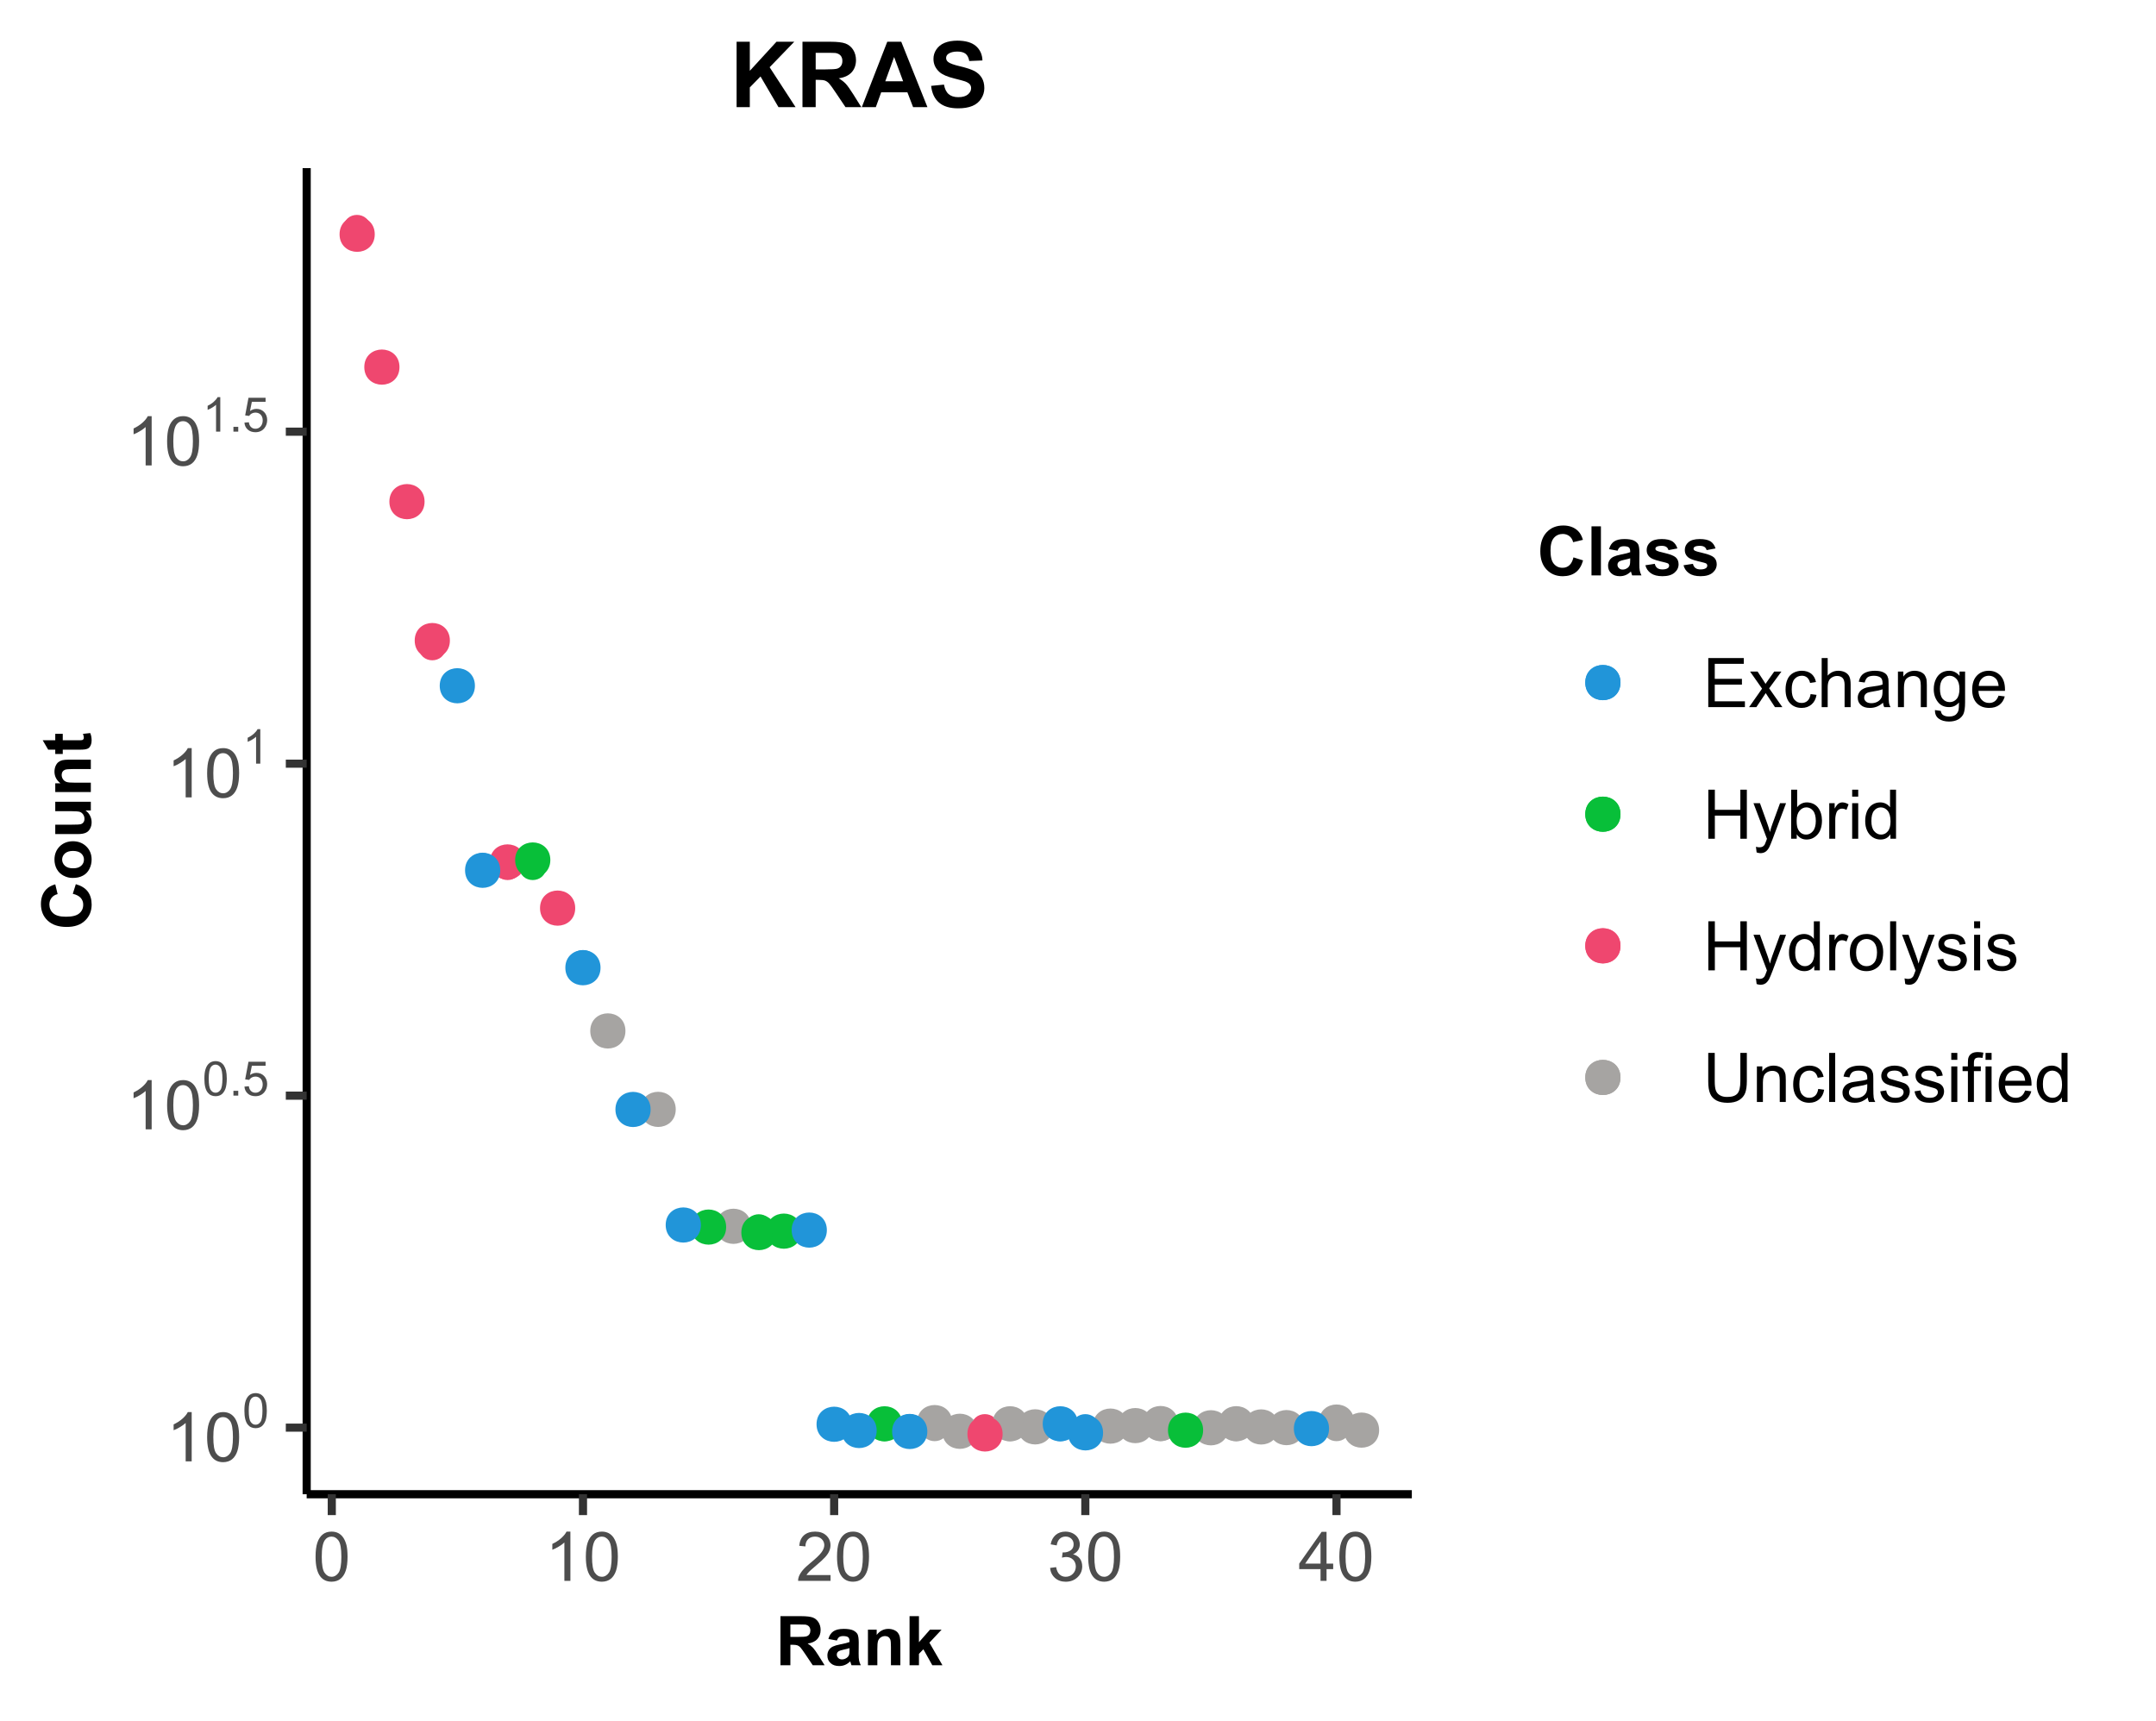 <?xml version="1.0" encoding="UTF-8"?>
<svg xmlns="http://www.w3.org/2000/svg" xmlns:xlink="http://www.w3.org/1999/xlink" width="283pt" height="226pt" viewBox="0 0 283 226" version="1.1">
<defs>
<g>
<symbol overflow="visible" id="glyph0-0">
<path style="stroke:none;" d="M 1.125 0 L 1.125 -5.625 L 5.625 -5.625 L 5.625 0 Z M 1.266 -0.141 L 5.484 -0.141 L 5.484 -5.484 L 1.266 -5.484 Z M 1.266 -0.141 "/>
</symbol>
<symbol overflow="visible" id="glyph0-1">
<path style="stroke:none;" d="M 3.352 0 L 2.562 0 L 2.562 -5.039 C 2.367 -4.859 2.117 -4.676 1.812 -4.496 C 1.5 -4.309 1.223 -4.172 0.98 -4.086 L 0.98 -4.852 C 1.418 -5.059 1.805 -5.309 2.141 -5.605 C 2.469 -5.898 2.703 -6.188 2.844 -6.469 L 3.352 -6.469 Z M 3.352 0 "/>
</symbol>
<symbol overflow="visible" id="glyph0-2">
<path style="stroke:none;" d="M 0.375 -3.176 C 0.375 -3.938 0.453 -4.551 0.609 -5.016 C 0.766 -5.477 0.996 -5.832 1.305 -6.09 C 1.613 -6.34 2.004 -6.469 2.473 -6.469 C 2.816 -6.469 3.117 -6.398 3.383 -6.258 C 3.641 -6.117 3.855 -5.914 4.027 -5.656 C 4.195 -5.391 4.332 -5.074 4.43 -4.699 C 4.523 -4.324 4.57 -3.816 4.574 -3.176 C 4.57 -2.418 4.492 -1.805 4.34 -1.344 C 4.184 -0.875 3.953 -0.52 3.645 -0.27 C 3.332 -0.02 2.941 0.105 2.473 0.109 C 1.852 0.105 1.363 -0.113 1.012 -0.559 C 0.586 -1.09 0.375 -1.965 0.375 -3.176 Z M 1.188 -3.176 C 1.184 -2.117 1.309 -1.41 1.559 -1.062 C 1.805 -0.711 2.109 -0.539 2.473 -0.539 C 2.836 -0.539 3.141 -0.715 3.391 -1.066 C 3.637 -1.418 3.762 -2.121 3.762 -3.176 C 3.762 -4.238 3.637 -4.941 3.391 -5.289 C 3.141 -5.637 2.832 -5.812 2.465 -5.812 C 2.102 -5.812 1.812 -5.656 1.594 -5.352 C 1.32 -4.957 1.184 -4.234 1.188 -3.176 Z M 1.188 -3.176 "/>
</symbol>
<symbol overflow="visible" id="glyph0-3">
<path style="stroke:none;" d="M 4.531 -0.762 L 4.531 0 L 0.273 0 C 0.266 -0.188 0.297 -0.371 0.363 -0.551 C 0.473 -0.84 0.645 -1.125 0.883 -1.406 C 1.121 -1.688 1.469 -2.012 1.922 -2.383 C 2.617 -2.953 3.09 -3.406 3.34 -3.746 C 3.586 -4.078 3.707 -4.398 3.711 -4.699 C 3.707 -5.012 3.594 -5.273 3.371 -5.488 C 3.145 -5.703 2.855 -5.812 2.496 -5.812 C 2.113 -5.812 1.809 -5.695 1.582 -5.469 C 1.352 -5.238 1.234 -4.926 1.234 -4.523 L 0.422 -4.605 C 0.477 -5.211 0.684 -5.672 1.047 -5.992 C 1.41 -6.309 1.898 -6.469 2.516 -6.469 C 3.129 -6.469 3.617 -6.297 3.98 -5.953 C 4.34 -5.609 4.523 -5.184 4.523 -4.68 C 4.523 -4.418 4.469 -4.164 4.363 -3.918 C 4.258 -3.668 4.082 -3.406 3.84 -3.133 C 3.59 -2.855 3.184 -2.477 2.617 -2 C 2.141 -1.598 1.836 -1.328 1.703 -1.188 C 1.566 -1.043 1.457 -0.902 1.371 -0.762 Z M 4.531 -0.762 "/>
</symbol>
<symbol overflow="visible" id="glyph0-4">
<path style="stroke:none;" d="M 0.379 -1.699 L 1.168 -1.805 C 1.254 -1.355 1.41 -1.031 1.633 -0.836 C 1.848 -0.637 2.113 -0.539 2.43 -0.539 C 2.801 -0.539 3.113 -0.668 3.371 -0.926 C 3.625 -1.184 3.754 -1.504 3.758 -1.887 C 3.754 -2.246 3.637 -2.543 3.402 -2.781 C 3.164 -3.016 2.863 -3.133 2.496 -3.137 C 2.348 -3.133 2.16 -3.105 1.938 -3.051 L 2.027 -3.742 C 2.078 -3.734 2.117 -3.73 2.152 -3.734 C 2.488 -3.73 2.793 -3.82 3.062 -3.996 C 3.332 -4.172 3.469 -4.441 3.469 -4.812 C 3.469 -5.098 3.367 -5.34 3.172 -5.531 C 2.973 -5.723 2.723 -5.816 2.414 -5.82 C 2.105 -5.816 1.848 -5.719 1.645 -5.527 C 1.438 -5.332 1.305 -5.043 1.25 -4.656 L 0.457 -4.797 C 0.551 -5.324 0.77 -5.734 1.113 -6.031 C 1.457 -6.32 1.883 -6.469 2.395 -6.469 C 2.742 -6.469 3.066 -6.391 3.363 -6.242 C 3.66 -6.086 3.887 -5.883 4.043 -5.625 C 4.199 -5.363 4.277 -5.086 4.281 -4.793 C 4.277 -4.512 4.203 -4.258 4.055 -4.031 C 3.906 -3.805 3.684 -3.621 3.391 -3.488 C 3.77 -3.398 4.066 -3.219 4.281 -2.941 C 4.488 -2.664 4.594 -2.316 4.598 -1.902 C 4.594 -1.336 4.387 -0.859 3.98 -0.473 C 3.566 -0.082 3.051 0.109 2.426 0.113 C 1.859 0.109 1.387 -0.055 1.016 -0.391 C 0.641 -0.727 0.43 -1.164 0.379 -1.699 Z M 0.379 -1.699 "/>
</symbol>
<symbol overflow="visible" id="glyph0-5">
<path style="stroke:none;" d="M 2.91 0 L 2.91 -1.543 L 0.113 -1.543 L 0.113 -2.266 L 3.055 -6.441 L 3.699 -6.441 L 3.699 -2.266 L 4.57 -2.266 L 4.57 -1.543 L 3.699 -1.543 L 3.699 0 Z M 2.91 -2.266 L 2.91 -5.172 L 0.891 -2.266 Z M 2.91 -2.266 "/>
</symbol>
<symbol overflow="visible" id="glyph0-6">
<path style="stroke:none;" d="M 0.711 0 L 0.711 -6.441 L 5.371 -6.441 L 5.371 -5.684 L 1.562 -5.684 L 1.562 -3.711 L 5.129 -3.711 L 5.129 -2.953 L 1.562 -2.953 L 1.562 -0.762 L 5.52 -0.762 L 5.52 0 Z M 0.711 0 "/>
</symbol>
<symbol overflow="visible" id="glyph0-7">
<path style="stroke:none;" d="M 0.066 0 L 1.77 -2.426 L 0.195 -4.668 L 1.184 -4.668 L 1.898 -3.574 C 2.031 -3.363 2.137 -3.188 2.223 -3.051 C 2.348 -3.242 2.469 -3.414 2.578 -3.562 L 3.367 -4.668 L 4.312 -4.668 L 2.699 -2.469 L 4.434 0 L 3.461 0 L 2.504 -1.449 L 2.25 -1.84 L 1.023 0 Z M 0.066 0 "/>
</symbol>
<symbol overflow="visible" id="glyph0-8">
<path style="stroke:none;" d="M 3.641 -1.711 L 4.418 -1.609 C 4.332 -1.07 4.113 -0.648 3.762 -0.348 C 3.41 -0.043 2.98 0.105 2.473 0.105 C 1.832 0.105 1.316 -0.102 0.934 -0.52 C 0.543 -0.938 0.352 -1.535 0.352 -2.316 C 0.352 -2.816 0.434 -3.258 0.602 -3.637 C 0.766 -4.016 1.02 -4.301 1.363 -4.488 C 1.703 -4.676 2.074 -4.77 2.477 -4.773 C 2.98 -4.77 3.395 -4.641 3.723 -4.387 C 4.043 -4.129 4.25 -3.766 4.344 -3.297 L 3.574 -3.176 C 3.496 -3.488 3.363 -3.723 3.184 -3.883 C 2.996 -4.039 2.773 -4.117 2.508 -4.121 C 2.109 -4.117 1.785 -3.977 1.535 -3.691 C 1.285 -3.406 1.16 -2.953 1.164 -2.336 C 1.16 -1.707 1.281 -1.254 1.523 -0.973 C 1.766 -0.688 2.078 -0.543 2.465 -0.547 C 2.773 -0.543 3.031 -0.641 3.242 -0.832 C 3.445 -1.02 3.578 -1.312 3.641 -1.711 Z M 3.641 -1.711 "/>
</symbol>
<symbol overflow="visible" id="glyph0-9">
<path style="stroke:none;" d="M 0.594 0 L 0.594 -6.441 L 1.383 -6.441 L 1.383 -4.133 C 1.75 -4.555 2.215 -4.77 2.781 -4.773 C 3.125 -4.77 3.426 -4.699 3.684 -4.566 C 3.938 -4.426 4.121 -4.238 4.23 -4.004 C 4.34 -3.762 4.395 -3.414 4.395 -2.957 L 4.395 0 L 3.602 0 L 3.602 -2.957 C 3.598 -3.352 3.512 -3.641 3.344 -3.82 C 3.172 -4 2.93 -4.09 2.617 -4.09 C 2.379 -4.09 2.16 -4.027 1.957 -3.906 C 1.75 -3.785 1.602 -3.621 1.516 -3.414 C 1.426 -3.203 1.383 -2.918 1.383 -2.555 L 1.383 0 Z M 0.594 0 "/>
</symbol>
<symbol overflow="visible" id="glyph0-10">
<path style="stroke:none;" d="M 3.641 -0.574 C 3.344 -0.324 3.062 -0.148 2.793 -0.047 C 2.52 0.055 2.23 0.105 1.922 0.105 C 1.406 0.105 1.012 -0.02 0.738 -0.27 C 0.461 -0.52 0.32 -0.84 0.324 -1.23 C 0.32 -1.457 0.375 -1.664 0.48 -1.855 C 0.582 -2.043 0.715 -2.195 0.887 -2.312 C 1.051 -2.426 1.242 -2.512 1.461 -2.57 C 1.609 -2.609 1.844 -2.648 2.164 -2.688 C 2.797 -2.762 3.27 -2.852 3.574 -2.961 C 3.574 -3.066 3.574 -3.137 3.578 -3.168 C 3.574 -3.488 3.5 -3.715 3.352 -3.852 C 3.148 -4.023 2.848 -4.113 2.453 -4.117 C 2.078 -4.113 1.805 -4.047 1.629 -3.922 C 1.449 -3.789 1.316 -3.559 1.234 -3.23 L 0.461 -3.336 C 0.527 -3.664 0.645 -3.934 0.809 -4.137 C 0.969 -4.34 1.199 -4.496 1.508 -4.605 C 1.809 -4.715 2.164 -4.77 2.566 -4.773 C 2.965 -4.77 3.285 -4.723 3.535 -4.633 C 3.781 -4.535 3.965 -4.418 4.086 -4.277 C 4.199 -4.137 4.281 -3.957 4.332 -3.738 C 4.355 -3.605 4.371 -3.363 4.371 -3.012 L 4.371 -1.957 C 4.371 -1.219 4.387 -0.75 4.422 -0.559 C 4.453 -0.363 4.52 -0.18 4.625 0 L 3.797 0 C 3.711 -0.164 3.656 -0.355 3.641 -0.574 Z M 3.574 -2.344 C 3.285 -2.227 2.852 -2.125 2.281 -2.043 C 1.953 -1.992 1.723 -1.938 1.59 -1.883 C 1.453 -1.82 1.352 -1.738 1.277 -1.629 C 1.203 -1.516 1.164 -1.391 1.168 -1.254 C 1.164 -1.043 1.246 -0.867 1.406 -0.727 C 1.566 -0.586 1.801 -0.516 2.109 -0.516 C 2.414 -0.516 2.684 -0.582 2.922 -0.715 C 3.156 -0.848 3.332 -1.027 3.445 -1.262 C 3.531 -1.438 3.574 -1.703 3.574 -2.051 Z M 3.574 -2.344 "/>
</symbol>
<symbol overflow="visible" id="glyph0-11">
<path style="stroke:none;" d="M 0.594 0 L 0.594 -4.668 L 1.305 -4.668 L 1.305 -4.004 C 1.645 -4.512 2.141 -4.77 2.789 -4.773 C 3.07 -4.77 3.328 -4.719 3.566 -4.621 C 3.801 -4.516 3.977 -4.383 4.098 -4.223 C 4.211 -4.055 4.293 -3.859 4.344 -3.641 C 4.367 -3.488 4.383 -3.234 4.387 -2.871 L 4.387 0 L 3.594 0 L 3.594 -2.84 C 3.59 -3.156 3.559 -3.395 3.5 -3.559 C 3.438 -3.715 3.332 -3.844 3.176 -3.941 C 3.02 -4.035 2.836 -4.082 2.625 -4.086 C 2.285 -4.082 1.992 -3.977 1.75 -3.766 C 1.504 -3.551 1.383 -3.145 1.383 -2.547 L 1.383 0 Z M 0.594 0 "/>
</symbol>
<symbol overflow="visible" id="glyph0-12">
<path style="stroke:none;" d="M 0.449 0.387 L 1.219 0.5 C 1.25 0.734 1.336 0.91 1.484 1.02 C 1.68 1.164 1.949 1.234 2.289 1.238 C 2.652 1.234 2.934 1.164 3.137 1.02 C 3.332 0.871 3.469 0.664 3.543 0.406 C 3.578 0.242 3.598 -0.094 3.598 -0.609 C 3.254 -0.203 2.824 0 2.309 0 C 1.664 0 1.164 -0.23 0.816 -0.695 C 0.461 -1.156 0.285 -1.711 0.289 -2.359 C 0.285 -2.801 0.367 -3.211 0.531 -3.59 C 0.691 -3.965 0.926 -4.258 1.23 -4.465 C 1.535 -4.668 1.895 -4.77 2.312 -4.773 C 2.859 -4.77 3.312 -4.547 3.672 -4.105 L 3.672 -4.668 L 4.402 -4.668 L 4.402 -0.633 C 4.398 0.094 4.324 0.605 4.18 0.91 C 4.031 1.211 3.797 1.453 3.477 1.629 C 3.152 1.805 2.758 1.891 2.293 1.895 C 1.734 1.891 1.285 1.766 0.945 1.516 C 0.598 1.262 0.434 0.887 0.449 0.387 Z M 1.102 -2.418 C 1.102 -1.805 1.223 -1.359 1.465 -1.078 C 1.707 -0.797 2.012 -0.656 2.383 -0.656 C 2.742 -0.656 3.047 -0.793 3.293 -1.074 C 3.539 -1.348 3.66 -1.789 3.664 -2.391 C 3.66 -2.961 3.535 -3.391 3.285 -3.68 C 3.031 -3.969 2.727 -4.113 2.367 -4.117 C 2.016 -4.113 1.715 -3.969 1.469 -3.688 C 1.223 -3.398 1.102 -2.977 1.102 -2.418 Z M 1.102 -2.418 "/>
</symbol>
<symbol overflow="visible" id="glyph0-13">
<path style="stroke:none;" d="M 3.789 -1.504 L 4.605 -1.402 C 4.477 -0.922 4.238 -0.551 3.891 -0.289 C 3.539 -0.023 3.094 0.105 2.555 0.105 C 1.871 0.105 1.328 -0.102 0.93 -0.523 C 0.527 -0.941 0.328 -1.531 0.328 -2.293 C 0.328 -3.074 0.527 -3.684 0.934 -4.121 C 1.336 -4.551 1.863 -4.77 2.508 -4.773 C 3.133 -4.77 3.641 -4.559 4.039 -4.137 C 4.43 -3.711 4.629 -3.113 4.633 -2.344 C 4.629 -2.297 4.629 -2.227 4.629 -2.133 L 1.148 -2.133 C 1.176 -1.617 1.32 -1.223 1.582 -0.953 C 1.84 -0.68 2.164 -0.543 2.559 -0.547 C 2.844 -0.543 3.09 -0.621 3.301 -0.773 C 3.504 -0.922 3.668 -1.164 3.789 -1.504 Z M 1.191 -2.781 L 3.797 -2.781 C 3.758 -3.172 3.656 -3.465 3.5 -3.664 C 3.242 -3.965 2.918 -4.117 2.52 -4.121 C 2.152 -4.117 1.844 -3.996 1.602 -3.754 C 1.352 -3.508 1.215 -3.184 1.191 -2.781 Z M 1.191 -2.781 "/>
</symbol>
<symbol overflow="visible" id="glyph0-14">
<path style="stroke:none;" d="M 0.719 0 L 0.719 -6.441 L 1.574 -6.441 L 1.574 -3.797 L 4.922 -3.797 L 4.922 -6.441 L 5.773 -6.441 L 5.773 0 L 4.922 0 L 4.922 -3.035 L 1.574 -3.035 L 1.574 0 Z M 0.719 0 "/>
</symbol>
<symbol overflow="visible" id="glyph0-15">
<path style="stroke:none;" d="M 0.559 1.797 L 0.469 1.055 C 0.641 1.102 0.789 1.125 0.922 1.125 C 1.094 1.125 1.234 1.094 1.344 1.035 C 1.445 0.977 1.535 0.895 1.605 0.789 C 1.652 0.707 1.73 0.512 1.844 0.203 C 1.855 0.156 1.879 0.09 1.914 0.008 L 0.145 -4.668 L 0.996 -4.668 L 1.969 -1.965 C 2.094 -1.617 2.207 -1.258 2.309 -0.883 C 2.398 -1.246 2.504 -1.602 2.633 -1.945 L 3.629 -4.668 L 4.422 -4.668 L 2.645 0.078 C 2.449 0.586 2.305 0.941 2.203 1.137 C 2.062 1.398 1.898 1.59 1.719 1.711 C 1.531 1.832 1.316 1.891 1.066 1.895 C 0.914 1.891 0.742 1.859 0.559 1.797 Z M 0.559 1.797 "/>
</symbol>
<symbol overflow="visible" id="glyph0-16">
<path style="stroke:none;" d="M 1.324 0 L 0.59 0 L 0.59 -6.441 L 1.379 -6.441 L 1.379 -4.145 C 1.711 -4.559 2.141 -4.77 2.66 -4.773 C 2.945 -4.77 3.215 -4.711 3.473 -4.598 C 3.727 -4.48 3.938 -4.316 4.105 -4.109 C 4.27 -3.898 4.398 -3.648 4.496 -3.352 C 4.586 -3.055 4.633 -2.738 4.637 -2.402 C 4.633 -1.602 4.438 -0.98 4.043 -0.547 C 3.645 -0.109 3.168 0.105 2.617 0.105 C 2.066 0.105 1.637 -0.125 1.324 -0.586 Z M 1.312 -2.367 C 1.312 -1.809 1.387 -1.402 1.543 -1.156 C 1.785 -0.746 2.125 -0.543 2.555 -0.547 C 2.898 -0.543 3.195 -0.695 3.449 -0.996 C 3.699 -1.293 3.824 -1.738 3.828 -2.336 C 3.824 -2.941 3.703 -3.391 3.465 -3.684 C 3.219 -3.973 2.93 -4.117 2.59 -4.121 C 2.242 -4.117 1.941 -3.969 1.691 -3.672 C 1.438 -3.371 1.312 -2.938 1.312 -2.367 Z M 1.312 -2.367 "/>
</symbol>
<symbol overflow="visible" id="glyph0-17">
<path style="stroke:none;" d="M 0.586 0 L 0.586 -4.668 L 1.297 -4.668 L 1.297 -3.961 C 1.477 -4.289 1.645 -4.504 1.801 -4.613 C 1.949 -4.715 2.121 -4.77 2.309 -4.773 C 2.574 -4.77 2.844 -4.684 3.121 -4.516 L 2.848 -3.785 C 2.652 -3.895 2.457 -3.949 2.266 -3.953 C 2.09 -3.949 1.934 -3.898 1.801 -3.797 C 1.66 -3.695 1.562 -3.551 1.508 -3.367 C 1.414 -3.082 1.371 -2.773 1.375 -2.445 L 1.375 0 Z M 0.586 0 "/>
</symbol>
<symbol overflow="visible" id="glyph0-18">
<path style="stroke:none;" d="M 0.598 -5.531 L 0.598 -6.441 L 1.391 -6.441 L 1.391 -5.531 Z M 0.598 0 L 0.598 -4.668 L 1.391 -4.668 L 1.391 0 Z M 0.598 0 "/>
</symbol>
<symbol overflow="visible" id="glyph0-19">
<path style="stroke:none;" d="M 3.621 0 L 3.621 -0.59 C 3.324 -0.125 2.887 0.105 2.316 0.105 C 1.941 0.105 1.602 0.004 1.289 -0.199 C 0.977 -0.402 0.734 -0.688 0.562 -1.059 C 0.391 -1.426 0.305 -1.848 0.309 -2.328 C 0.305 -2.789 0.383 -3.211 0.539 -3.594 C 0.695 -3.969 0.926 -4.262 1.238 -4.469 C 1.543 -4.668 1.891 -4.77 2.281 -4.773 C 2.559 -4.77 2.809 -4.711 3.031 -4.594 C 3.25 -4.477 3.43 -4.32 3.57 -4.133 L 3.57 -6.441 L 4.355 -6.441 L 4.355 0 Z M 1.121 -2.328 C 1.117 -1.727 1.242 -1.281 1.496 -0.988 C 1.746 -0.691 2.047 -0.543 2.391 -0.547 C 2.734 -0.543 3.027 -0.684 3.27 -0.969 C 3.512 -1.25 3.633 -1.684 3.633 -2.262 C 3.633 -2.902 3.508 -3.371 3.262 -3.668 C 3.016 -3.965 2.715 -4.113 2.355 -4.117 C 2.004 -4.113 1.707 -3.969 1.473 -3.688 C 1.234 -3.398 1.117 -2.945 1.121 -2.328 Z M 1.121 -2.328 "/>
</symbol>
<symbol overflow="visible" id="glyph0-20">
<path style="stroke:none;" d="M 0.297 -2.332 C 0.293 -3.195 0.535 -3.836 1.02 -4.254 C 1.418 -4.598 1.906 -4.77 2.488 -4.773 C 3.125 -4.77 3.648 -4.559 4.059 -4.141 C 4.465 -3.719 4.668 -3.137 4.672 -2.398 C 4.668 -1.797 4.578 -1.324 4.402 -0.98 C 4.219 -0.633 3.957 -0.367 3.613 -0.18 C 3.266 0.012 2.891 0.105 2.488 0.105 C 1.832 0.105 1.305 -0.102 0.902 -0.523 C 0.496 -0.938 0.293 -1.543 0.297 -2.332 Z M 1.113 -2.332 C 1.113 -1.734 1.242 -1.285 1.504 -0.992 C 1.762 -0.691 2.09 -0.543 2.488 -0.547 C 2.879 -0.543 3.207 -0.691 3.469 -0.992 C 3.727 -1.289 3.855 -1.746 3.859 -2.359 C 3.855 -2.934 3.723 -3.371 3.465 -3.672 C 3.199 -3.965 2.875 -4.113 2.488 -4.117 C 2.09 -4.113 1.762 -3.965 1.504 -3.672 C 1.242 -3.375 1.113 -2.93 1.113 -2.332 Z M 1.113 -2.332 "/>
</symbol>
<symbol overflow="visible" id="glyph0-21">
<path style="stroke:none;" d="M 0.574 0 L 0.574 -6.441 L 1.367 -6.441 L 1.367 0 Z M 0.574 0 "/>
</symbol>
<symbol overflow="visible" id="glyph0-22">
<path style="stroke:none;" d="M 0.277 -1.395 L 1.059 -1.516 C 1.102 -1.199 1.223 -0.961 1.426 -0.797 C 1.621 -0.629 1.902 -0.543 2.266 -0.547 C 2.629 -0.543 2.898 -0.617 3.074 -0.766 C 3.25 -0.91 3.34 -1.086 3.34 -1.289 C 3.34 -1.465 3.262 -1.605 3.105 -1.711 C 2.996 -1.781 2.727 -1.867 2.297 -1.977 C 1.719 -2.117 1.316 -2.246 1.094 -2.355 C 0.867 -2.465 0.695 -2.613 0.582 -2.801 C 0.465 -2.988 0.41 -3.195 0.41 -3.43 C 0.41 -3.633 0.457 -3.824 0.551 -4.004 C 0.645 -4.18 0.773 -4.328 0.941 -4.445 C 1.062 -4.535 1.23 -4.613 1.441 -4.676 C 1.652 -4.738 1.879 -4.77 2.125 -4.773 C 2.488 -4.77 2.809 -4.715 3.09 -4.613 C 3.363 -4.504 3.57 -4.363 3.703 -4.184 C 3.836 -4.004 3.926 -3.762 3.977 -3.461 L 3.203 -3.359 C 3.168 -3.594 3.066 -3.781 2.898 -3.918 C 2.727 -4.051 2.488 -4.117 2.184 -4.121 C 1.82 -4.117 1.562 -4.059 1.406 -3.941 C 1.25 -3.82 1.172 -3.68 1.172 -3.52 C 1.172 -3.414 1.203 -3.32 1.27 -3.242 C 1.332 -3.156 1.434 -3.086 1.574 -3.031 C 1.648 -3 1.883 -2.934 2.273 -2.828 C 2.828 -2.676 3.215 -2.555 3.441 -2.461 C 3.66 -2.367 3.836 -2.227 3.961 -2.047 C 4.086 -1.859 4.148 -1.637 4.152 -1.371 C 4.148 -1.105 4.07 -0.855 3.922 -0.625 C 3.766 -0.391 3.543 -0.211 3.254 -0.086 C 2.961 0.043 2.637 0.105 2.273 0.105 C 1.664 0.105 1.199 -0.02 0.887 -0.27 C 0.566 -0.52 0.363 -0.895 0.277 -1.395 Z M 0.277 -1.395 "/>
</symbol>
<symbol overflow="visible" id="glyph0-23">
<path style="stroke:none;" d="M 4.922 -6.441 L 5.773 -6.441 L 5.773 -2.719 C 5.77 -2.07 5.699 -1.555 5.555 -1.176 C 5.406 -0.793 5.141 -0.484 4.762 -0.246 C 4.375 -0.012 3.875 0.105 3.258 0.109 C 2.652 0.105 2.156 0.004 1.773 -0.203 C 1.387 -0.41 1.113 -0.711 0.953 -1.105 C 0.785 -1.496 0.703 -2.035 0.707 -2.719 L 0.707 -6.441 L 1.559 -6.441 L 1.559 -2.727 C 1.559 -2.164 1.609 -1.754 1.715 -1.488 C 1.816 -1.223 1.996 -1.016 2.25 -0.875 C 2.504 -0.727 2.812 -0.656 3.18 -0.66 C 3.805 -0.656 4.25 -0.797 4.52 -1.086 C 4.785 -1.367 4.922 -1.914 4.922 -2.727 Z M 4.922 -6.441 "/>
</symbol>
<symbol overflow="visible" id="glyph0-24">
<path style="stroke:none;" d="M 0.781 0 L 0.781 -4.051 L 0.082 -4.051 L 0.082 -4.668 L 0.781 -4.668 L 0.781 -5.164 C 0.777 -5.473 0.809 -5.707 0.867 -5.863 C 0.941 -6.066 1.074 -6.23 1.266 -6.359 C 1.457 -6.484 1.727 -6.551 2.074 -6.551 C 2.293 -6.551 2.539 -6.523 2.812 -6.473 L 2.695 -5.781 C 2.531 -5.809 2.375 -5.824 2.227 -5.828 C 1.984 -5.824 1.812 -5.773 1.719 -5.672 C 1.617 -5.57 1.57 -5.379 1.57 -5.098 L 1.57 -4.668 L 2.477 -4.668 L 2.477 -4.051 L 1.57 -4.051 L 1.57 0 Z M 0.781 0 "/>
</symbol>
<symbol overflow="visible" id="glyph1-0">
<path style="stroke:none;" d="M 0.789 0 L 0.789 -3.938 L 3.938 -3.938 L 3.938 0 Z M 0.887 -0.098 L 3.84 -0.098 L 3.84 -3.84 L 0.887 -3.84 Z M 0.887 -0.098 "/>
</symbol>
<symbol overflow="visible" id="glyph1-1">
<path style="stroke:none;" d="M 0.262 -2.223 C 0.258 -2.754 0.312 -3.184 0.426 -3.512 C 0.531 -3.832 0.695 -4.082 0.914 -4.262 C 1.129 -4.434 1.398 -4.523 1.73 -4.527 C 1.969 -4.523 2.184 -4.473 2.367 -4.379 C 2.547 -4.277 2.695 -4.137 2.82 -3.957 C 2.938 -3.77 3.031 -3.547 3.102 -3.289 C 3.164 -3.023 3.199 -2.668 3.203 -2.223 C 3.199 -1.691 3.145 -1.266 3.039 -0.941 C 2.926 -0.617 2.762 -0.367 2.551 -0.188 C 2.332 -0.012 2.059 0.074 1.73 0.078 C 1.293 0.074 0.953 -0.078 0.707 -0.391 C 0.406 -0.762 0.258 -1.371 0.262 -2.223 Z M 0.832 -2.223 C 0.832 -1.48 0.918 -0.988 1.09 -0.746 C 1.262 -0.496 1.473 -0.375 1.73 -0.379 C 1.98 -0.375 2.195 -0.496 2.371 -0.746 C 2.543 -0.988 2.629 -1.48 2.633 -2.223 C 2.629 -2.961 2.543 -3.457 2.371 -3.703 C 2.195 -3.945 1.98 -4.066 1.727 -4.07 C 1.469 -4.066 1.266 -3.957 1.117 -3.746 C 0.926 -3.469 0.832 -2.961 0.832 -2.223 Z M 0.832 -2.223 "/>
</symbol>
<symbol overflow="visible" id="glyph1-2">
<path style="stroke:none;" d="M 0.57 0 L 0.57 -0.629 L 1.203 -0.629 L 1.203 0 Z M 0.57 0 "/>
</symbol>
<symbol overflow="visible" id="glyph1-3">
<path style="stroke:none;" d="M 0.262 -1.18 L 0.844 -1.23 C 0.883 -0.945 0.98 -0.73 1.141 -0.59 C 1.297 -0.445 1.488 -0.375 1.711 -0.379 C 1.977 -0.375 2.199 -0.477 2.387 -0.68 C 2.566 -0.879 2.66 -1.145 2.664 -1.48 C 2.66 -1.793 2.57 -2.043 2.398 -2.227 C 2.219 -2.406 1.988 -2.496 1.699 -2.5 C 1.52 -2.496 1.359 -2.457 1.219 -2.379 C 1.074 -2.297 0.961 -2.191 0.879 -2.062 L 0.359 -2.133 L 0.797 -4.449 L 3.039 -4.449 L 3.039 -3.918 L 1.238 -3.918 L 0.996 -2.707 C 1.266 -2.895 1.547 -2.988 1.848 -2.988 C 2.238 -2.988 2.57 -2.852 2.844 -2.578 C 3.109 -2.305 3.246 -1.953 3.25 -1.527 C 3.246 -1.117 3.129 -0.766 2.895 -0.469 C 2.605 -0.105 2.211 0.074 1.711 0.078 C 1.297 0.074 0.961 -0.035 0.703 -0.266 C 0.445 -0.492 0.297 -0.797 0.262 -1.18 Z M 0.262 -1.18 "/>
</symbol>
<symbol overflow="visible" id="glyph1-4">
<path style="stroke:none;" d="M 2.348 0 L 1.793 0 L 1.793 -3.527 C 1.66 -3.398 1.484 -3.27 1.27 -3.145 C 1.051 -3.016 0.855 -2.922 0.688 -2.859 L 0.688 -3.395 C 0.992 -3.535 1.262 -3.711 1.496 -3.922 C 1.723 -4.125 1.891 -4.328 1.992 -4.527 L 2.348 -4.527 Z M 2.348 0 "/>
</symbol>
<symbol overflow="visible" id="glyph2-0">
<path style="stroke:none;" d="M 1.125 0 L 1.125 -5.625 L 5.625 -5.625 L 5.625 0 Z M 1.266 -0.141 L 5.484 -0.141 L 5.484 -5.484 L 1.266 -5.484 Z M 1.266 -0.141 "/>
</symbol>
<symbol overflow="visible" id="glyph2-1">
<path style="stroke:none;" d="M 0.66 0 L 0.66 -6.441 L 3.398 -6.441 C 4.086 -6.438 4.586 -6.379 4.898 -6.266 C 5.211 -6.148 5.461 -5.945 5.648 -5.648 C 5.836 -5.352 5.93 -5.012 5.93 -4.637 C 5.93 -4.148 5.785 -3.75 5.5 -3.438 C 5.215 -3.121 4.789 -2.922 4.227 -2.844 C 4.504 -2.676 4.738 -2.496 4.922 -2.301 C 5.105 -2.102 5.352 -1.754 5.664 -1.258 L 6.453 0 L 4.895 0 L 3.953 -1.402 C 3.617 -1.898 3.391 -2.215 3.27 -2.348 C 3.145 -2.477 3.012 -2.566 2.879 -2.613 C 2.738 -2.66 2.52 -2.684 2.223 -2.688 L 1.961 -2.688 L 1.961 0 Z M 1.961 -3.719 L 2.922 -3.719 C 3.543 -3.715 3.934 -3.742 4.09 -3.797 C 4.246 -3.848 4.367 -3.938 4.453 -4.066 C 4.539 -4.195 4.582 -4.355 4.586 -4.555 C 4.582 -4.766 4.523 -4.941 4.414 -5.078 C 4.297 -5.207 4.137 -5.293 3.926 -5.332 C 3.816 -5.344 3.5 -5.348 2.977 -5.352 L 1.961 -5.352 Z M 1.961 -3.719 "/>
</symbol>
<symbol overflow="visible" id="glyph2-2">
<path style="stroke:none;" d="M 1.57 -3.242 L 0.449 -3.445 C 0.57 -3.895 0.785 -4.227 1.098 -4.445 C 1.402 -4.66 1.859 -4.77 2.469 -4.773 C 3.016 -4.77 3.426 -4.703 3.699 -4.578 C 3.965 -4.445 4.156 -4.281 4.27 -4.082 C 4.375 -3.879 4.43 -3.512 4.434 -2.977 L 4.422 -1.535 C 4.418 -1.121 4.438 -0.816 4.48 -0.625 C 4.516 -0.43 4.59 -0.223 4.703 0 L 3.48 0 C 3.449 -0.082 3.41 -0.203 3.363 -0.363 C 3.34 -0.438 3.324 -0.484 3.316 -0.508 C 3.105 -0.301 2.879 -0.148 2.641 -0.047 C 2.398 0.055 2.141 0.105 1.871 0.105 C 1.387 0.105 1.008 -0.023 0.734 -0.285 C 0.453 -0.543 0.316 -0.871 0.32 -1.273 C 0.316 -1.535 0.379 -1.773 0.508 -1.98 C 0.633 -2.184 0.809 -2.34 1.039 -2.453 C 1.262 -2.559 1.59 -2.656 2.023 -2.742 C 2.594 -2.852 2.996 -2.953 3.223 -3.047 L 3.223 -3.168 C 3.223 -3.402 3.164 -3.57 3.047 -3.676 C 2.93 -3.773 2.707 -3.824 2.383 -3.828 C 2.16 -3.824 1.988 -3.781 1.867 -3.699 C 1.742 -3.609 1.645 -3.457 1.57 -3.242 Z M 3.223 -2.242 C 3.062 -2.188 2.809 -2.125 2.469 -2.051 C 2.125 -1.977 1.902 -1.902 1.797 -1.836 C 1.633 -1.719 1.551 -1.574 1.555 -1.402 C 1.551 -1.223 1.617 -1.074 1.746 -0.953 C 1.875 -0.824 2.039 -0.762 2.242 -0.766 C 2.461 -0.762 2.672 -0.836 2.879 -0.984 C 3.023 -1.094 3.121 -1.23 3.172 -1.395 C 3.203 -1.496 3.223 -1.695 3.223 -1.996 Z M 3.223 -2.242 "/>
</symbol>
<symbol overflow="visible" id="glyph2-3">
<path style="stroke:none;" d="M 4.891 0 L 3.656 0 L 3.656 -2.383 C 3.656 -2.883 3.629 -3.207 3.578 -3.359 C 3.523 -3.504 3.438 -3.621 3.32 -3.703 C 3.199 -3.785 3.055 -3.824 2.891 -3.828 C 2.672 -3.824 2.48 -3.766 2.316 -3.652 C 2.145 -3.531 2.027 -3.375 1.965 -3.184 C 1.898 -2.988 1.867 -2.633 1.871 -2.113 L 1.871 0 L 0.637 0 L 0.637 -4.668 L 1.785 -4.668 L 1.785 -3.98 C 2.188 -4.504 2.699 -4.77 3.32 -4.773 C 3.59 -4.77 3.84 -4.719 4.066 -4.625 C 4.293 -4.523 4.461 -4.398 4.578 -4.246 C 4.691 -4.094 4.773 -3.922 4.82 -3.73 C 4.863 -3.535 4.887 -3.258 4.891 -2.898 Z M 4.891 0 "/>
</symbol>
<symbol overflow="visible" id="glyph2-4">
<path style="stroke:none;" d="M 0.602 0 L 0.602 -6.441 L 1.836 -6.441 L 1.836 -3.023 L 3.281 -4.668 L 4.805 -4.668 L 3.207 -2.961 L 4.918 0 L 3.586 0 L 2.414 -2.098 L 1.836 -1.492 L 1.836 0 Z M 0.602 0 "/>
</symbol>
<symbol overflow="visible" id="glyph2-5">
<path style="stroke:none;" d="M 4.777 -2.367 L 6.039 -1.969 C 5.844 -1.266 5.523 -0.742 5.074 -0.402 C 4.621 -0.062 4.051 0.105 3.363 0.109 C 2.504 0.105 1.797 -0.184 1.25 -0.766 C 0.695 -1.348 0.422 -2.148 0.426 -3.164 C 0.422 -4.234 0.699 -5.066 1.254 -5.66 C 1.809 -6.254 2.535 -6.551 3.441 -6.551 C 4.227 -6.551 4.867 -6.316 5.359 -5.852 C 5.652 -5.574 5.871 -5.18 6.02 -4.668 L 4.734 -4.359 C 4.656 -4.691 4.496 -4.953 4.254 -5.148 C 4.012 -5.34 3.719 -5.438 3.375 -5.441 C 2.898 -5.438 2.508 -5.266 2.211 -4.926 C 1.91 -4.582 1.762 -4.027 1.766 -3.262 C 1.762 -2.445 1.91 -1.863 2.203 -1.52 C 2.496 -1.168 2.875 -0.996 3.348 -1 C 3.691 -0.996 3.988 -1.105 4.238 -1.328 C 4.484 -1.547 4.664 -1.895 4.777 -2.367 Z M 4.777 -2.367 "/>
</symbol>
<symbol overflow="visible" id="glyph2-6">
<path style="stroke:none;" d="M 0.645 0 L 0.645 -6.441 L 1.883 -6.441 L 1.883 0 Z M 0.645 0 "/>
</symbol>
<symbol overflow="visible" id="glyph2-7">
<path style="stroke:none;" d="M 0.211 -1.332 L 1.449 -1.52 C 1.5 -1.277 1.609 -1.098 1.77 -0.973 C 1.93 -0.848 2.156 -0.785 2.449 -0.785 C 2.766 -0.785 3.004 -0.844 3.168 -0.961 C 3.273 -1.043 3.328 -1.152 3.332 -1.293 C 3.328 -1.383 3.297 -1.461 3.242 -1.523 C 3.18 -1.582 3.043 -1.637 2.828 -1.688 C 1.832 -1.906 1.203 -2.105 0.938 -2.289 C 0.566 -2.539 0.379 -2.891 0.383 -3.34 C 0.379 -3.742 0.539 -4.082 0.859 -4.359 C 1.176 -4.633 1.672 -4.77 2.348 -4.773 C 2.984 -4.77 3.457 -4.664 3.77 -4.461 C 4.074 -4.25 4.289 -3.945 4.414 -3.539 L 3.246 -3.32 C 3.195 -3.5 3.098 -3.641 2.961 -3.738 C 2.82 -3.832 2.625 -3.879 2.367 -3.883 C 2.043 -3.879 1.809 -3.836 1.672 -3.75 C 1.574 -3.684 1.527 -3.598 1.531 -3.5 C 1.527 -3.406 1.57 -3.332 1.652 -3.273 C 1.762 -3.191 2.145 -3.074 2.805 -2.926 C 3.461 -2.773 3.922 -2.594 4.184 -2.379 C 4.441 -2.156 4.57 -1.848 4.57 -1.461 C 4.57 -1.027 4.391 -0.66 4.035 -0.355 C 3.676 -0.047 3.148 0.105 2.449 0.105 C 1.809 0.105 1.305 -0.023 0.938 -0.281 C 0.566 -0.539 0.324 -0.887 0.211 -1.332 Z M 0.211 -1.332 "/>
</symbol>
<symbol overflow="visible" id="glyph3-0">
<path style="stroke:none;" d="M 0 -1.125 L -5.625 -1.125 L -5.625 -5.625 L 0 -5.625 Z M -0.141 -1.266 L -0.141 -5.484 L -5.484 -5.484 L -5.484 -1.266 Z M -0.141 -1.266 "/>
</symbol>
<symbol overflow="visible" id="glyph3-1">
<path style="stroke:none;" d="M -2.367 -4.777 L -1.969 -6.039 C -1.266 -5.844 -0.742 -5.523 -0.402 -5.074 C -0.062 -4.621 0.105 -4.051 0.109 -3.363 C 0.105 -2.504 -0.184 -1.797 -0.766 -1.25 C -1.348 -0.695 -2.148 -0.422 -3.164 -0.426 C -4.234 -0.422 -5.066 -0.699 -5.66 -1.254 C -6.254 -1.809 -6.551 -2.535 -6.551 -3.441 C -6.551 -4.227 -6.316 -4.867 -5.852 -5.359 C -5.574 -5.652 -5.18 -5.871 -4.668 -6.02 L -4.359 -4.734 C -4.691 -4.656 -4.953 -4.496 -5.148 -4.254 C -5.34 -4.012 -5.438 -3.719 -5.441 -3.375 C -5.438 -2.898 -5.266 -2.508 -4.926 -2.211 C -4.582 -1.91 -4.027 -1.762 -3.262 -1.766 C -2.445 -1.762 -1.863 -1.91 -1.52 -2.203 C -1.168 -2.496 -0.996 -2.875 -1 -3.348 C -0.996 -3.691 -1.105 -3.988 -1.328 -4.238 C -1.547 -4.484 -1.895 -4.664 -2.367 -4.777 Z M -2.367 -4.777 "/>
</symbol>
<symbol overflow="visible" id="glyph3-2">
<path style="stroke:none;" d="M -2.398 -0.359 C -2.805 -0.355 -3.203 -0.457 -3.59 -0.664 C -3.969 -0.863 -4.262 -1.152 -4.469 -1.523 C -4.668 -1.891 -4.77 -2.305 -4.773 -2.766 C -4.77 -3.469 -4.539 -4.047 -4.086 -4.5 C -3.625 -4.949 -3.047 -5.172 -2.348 -5.176 C -1.641 -5.172 -1.055 -4.945 -0.59 -4.492 C -0.125 -4.035 0.105 -3.461 0.105 -2.773 C 0.105 -2.344 0.012 -1.938 -0.184 -1.551 C -0.371 -1.16 -0.656 -0.863 -1.031 -0.664 C -1.406 -0.457 -1.859 -0.355 -2.398 -0.359 Z M -2.332 -1.625 C -1.871 -1.621 -1.516 -1.73 -1.27 -1.953 C -1.023 -2.172 -0.902 -2.445 -0.902 -2.77 C -0.902 -3.086 -1.023 -3.355 -1.27 -3.578 C -1.516 -3.793 -1.875 -3.902 -2.344 -3.906 C -2.797 -3.902 -3.145 -3.793 -3.395 -3.578 C -3.637 -3.359 -3.762 -3.09 -3.766 -2.77 C -3.762 -2.445 -3.637 -2.172 -3.395 -1.953 C -3.145 -1.73 -2.793 -1.621 -2.332 -1.625 Z M -2.332 -1.625 "/>
</symbol>
<symbol overflow="visible" id="glyph3-3">
<path style="stroke:none;" d="M 0 -3.719 L -0.699 -3.719 C -0.445 -3.543 -0.25 -3.32 -0.109 -3.047 C 0.035 -2.77 0.105 -2.477 0.105 -2.172 C 0.105 -1.855 0.039 -1.574 -0.102 -1.324 C -0.234 -1.074 -0.43 -0.895 -0.68 -0.785 C -0.93 -0.676 -1.273 -0.621 -1.715 -0.621 L -4.668 -0.621 L -4.668 -1.855 L -2.523 -1.855 C -1.863 -1.852 -1.461 -1.875 -1.316 -1.922 C -1.164 -1.969 -1.047 -2.051 -0.965 -2.172 C -0.875 -2.289 -0.832 -2.441 -0.836 -2.629 C -0.832 -2.836 -0.891 -3.023 -1.008 -3.195 C -1.125 -3.359 -1.266 -3.473 -1.438 -3.535 C -1.605 -3.594 -2.027 -3.625 -2.699 -3.629 L -4.668 -3.629 L -4.668 -4.863 L 0 -4.863 Z M 0 -3.719 "/>
</symbol>
<symbol overflow="visible" id="glyph3-4">
<path style="stroke:none;" d="M 0 -4.891 L 0 -3.656 L -2.383 -3.656 C -2.883 -3.656 -3.207 -3.629 -3.359 -3.578 C -3.504 -3.523 -3.621 -3.438 -3.703 -3.32 C -3.785 -3.199 -3.824 -3.055 -3.828 -2.891 C -3.824 -2.672 -3.766 -2.48 -3.652 -2.316 C -3.531 -2.145 -3.375 -2.027 -3.184 -1.965 C -2.988 -1.898 -2.633 -1.867 -2.113 -1.871 L 0 -1.871 L 0 -0.637 L -4.668 -0.637 L -4.668 -1.785 L -3.98 -1.785 C -4.504 -2.188 -4.77 -2.699 -4.773 -3.324 C -4.77 -3.59 -4.719 -3.84 -4.625 -4.066 C -4.523 -4.293 -4.398 -4.461 -4.246 -4.578 C -4.094 -4.691 -3.922 -4.773 -3.73 -4.82 C -3.535 -4.863 -3.258 -4.887 -2.898 -4.891 Z M 0 -4.891 "/>
</symbol>
<symbol overflow="visible" id="glyph3-5">
<path style="stroke:none;" d="M -4.668 -2.785 L -3.684 -2.785 L -3.684 -1.941 L -1.801 -1.941 C -1.418 -1.938 -1.199 -1.945 -1.137 -1.965 C -1.074 -1.98 -1.02 -2.02 -0.98 -2.078 C -0.934 -2.133 -0.914 -2.203 -0.918 -2.285 C -0.914 -2.398 -0.953 -2.562 -1.035 -2.781 L -0.078 -2.887 C 0.047 -2.598 0.105 -2.273 0.105 -1.91 C 0.105 -1.688 0.07 -1.484 -0.004 -1.309 C -0.078 -1.129 -0.176 -1 -0.293 -0.914 C -0.41 -0.828 -0.57 -0.77 -0.777 -0.742 C -0.918 -0.715 -1.207 -0.703 -1.648 -0.703 L -3.684 -0.703 L -3.684 -0.137 L -4.668 -0.137 L -4.668 -0.703 L -5.594 -0.703 L -6.316 -1.941 L -4.668 -1.941 Z M -4.668 -2.785 "/>
</symbol>
<symbol overflow="visible" id="glyph4-0">
<path style="stroke:none;" d="M 1.5 0 L 1.5 -7.5 L 7.5 -7.5 L 7.5 0 Z M 1.688 -0.188 L 7.312 -0.188 L 7.312 -7.312 L 1.688 -7.312 Z M 1.688 -0.188 "/>
</symbol>
<symbol overflow="visible" id="glyph4-1">
<path style="stroke:none;" d="M 0.898 0 L 0.898 -8.59 L 2.633 -8.59 L 2.633 -4.773 L 6.133 -8.59 L 8.469 -8.59 L 5.234 -5.242 L 8.641 0 L 6.398 0 L 4.039 -4.031 L 2.633 -2.594 L 2.633 0 Z M 0.898 0 "/>
</symbol>
<symbol overflow="visible" id="glyph4-2">
<path style="stroke:none;" d="M 0.879 0 L 0.879 -8.59 L 4.531 -8.59 C 5.445 -8.59 6.113 -8.512 6.531 -8.355 C 6.945 -8.199 7.277 -7.926 7.531 -7.535 C 7.777 -7.141 7.902 -6.688 7.906 -6.18 C 7.902 -5.535 7.715 -5.004 7.336 -4.582 C 6.953 -4.16 6.387 -3.895 5.637 -3.789 C 6.012 -3.566 6.32 -3.328 6.562 -3.07 C 6.805 -2.809 7.133 -2.344 7.555 -1.676 L 8.602 0 L 6.527 0 L 5.273 -1.867 C 4.828 -2.535 4.523 -2.957 4.359 -3.129 C 4.195 -3.301 4.02 -3.418 3.836 -3.488 C 3.652 -3.551 3.363 -3.586 2.965 -3.586 L 2.613 -3.586 L 2.613 0 Z M 2.613 -4.957 L 3.898 -4.957 C 4.727 -4.957 5.246 -4.992 5.453 -5.062 C 5.66 -5.133 5.824 -5.254 5.941 -5.426 C 6.059 -5.598 6.117 -5.812 6.117 -6.07 C 6.117 -6.359 6.039 -6.59 5.887 -6.77 C 5.73 -6.945 5.512 -7.059 5.234 -7.109 C 5.09 -7.125 4.668 -7.137 3.969 -7.137 L 2.613 -7.137 Z M 2.613 -4.957 "/>
</symbol>
<symbol overflow="visible" id="glyph4-3">
<path style="stroke:none;" d="M 8.617 0 L 6.734 0 L 5.984 -1.953 L 2.547 -1.953 L 1.84 0 L 0 0 L 3.344 -8.59 L 5.18 -8.59 Z M 5.426 -3.398 L 4.242 -6.586 L 3.082 -3.398 Z M 5.426 -3.398 "/>
</symbol>
<symbol overflow="visible" id="glyph4-4">
<path style="stroke:none;" d="M 0.434 -2.797 L 2.121 -2.961 C 2.223 -2.391 2.426 -1.977 2.738 -1.711 C 3.043 -1.445 3.465 -1.312 3.996 -1.312 C 4.555 -1.312 4.973 -1.43 5.258 -1.668 C 5.539 -1.902 5.684 -2.18 5.684 -2.496 C 5.684 -2.699 5.621 -2.871 5.504 -3.012 C 5.383 -3.152 5.176 -3.277 4.883 -3.387 C 4.676 -3.457 4.215 -3.582 3.492 -3.762 C 2.562 -3.992 1.91 -4.273 1.535 -4.609 C 1.004 -5.082 0.738 -5.66 0.742 -6.34 C 0.738 -6.777 0.863 -7.184 1.113 -7.566 C 1.363 -7.945 1.719 -8.238 2.188 -8.438 C 2.652 -8.633 3.219 -8.73 3.879 -8.734 C 4.957 -8.73 5.766 -8.496 6.312 -8.027 C 6.855 -7.555 7.145 -6.922 7.172 -6.133 L 5.438 -6.059 C 5.363 -6.496 5.203 -6.812 4.961 -7.008 C 4.715 -7.203 4.348 -7.301 3.859 -7.301 C 3.355 -7.301 2.961 -7.195 2.68 -6.992 C 2.492 -6.852 2.402 -6.676 2.402 -6.457 C 2.402 -6.254 2.488 -6.078 2.66 -5.938 C 2.879 -5.75 3.41 -5.559 4.254 -5.359 C 5.098 -5.16 5.719 -4.953 6.125 -4.742 C 6.527 -4.523 6.844 -4.234 7.074 -3.867 C 7.301 -3.5 7.418 -3.043 7.418 -2.5 C 7.418 -2.008 7.281 -1.547 7.008 -1.121 C 6.734 -0.688 6.348 -0.367 5.848 -0.16 C 5.348 0.051 4.723 0.152 3.977 0.152 C 2.891 0.152 2.059 -0.098 1.477 -0.598 C 0.891 -1.098 0.543 -1.828 0.434 -2.797 Z M 0.434 -2.797 "/>
</symbol>
</g>
<clipPath id="clip1">
  <path d="M 40.254 22.074 L 185.316 22.074 L 185.316 196.176 L 40.254 196.176 Z M 40.254 22.074 "/>
</clipPath>
</defs>
<g id="surface1556">
<rect x="0" y="0" width="283" height="226" style="fill:rgb(100%,100%,100%);fill-opacity:1;stroke:none;"/>
<rect x="0" y="0" width="283" height="226" style="fill:rgb(100%,100%,100%);fill-opacity:1;stroke:none;"/>
<path style="fill:none;stroke-width:1.067;stroke-linecap:round;stroke-linejoin:round;stroke:rgb(100%,100%,100%);stroke-opacity:1;stroke-miterlimit:10;" d="M 0 226 L 283 226 L 283 0 L 0 0 Z M 0 226 "/>
<g clip-path="url(#clip1)" clip-rule="nonzero">
<path style=" stroke:none;fill-rule:nonzero;fill:rgb(100%,100%,100%);fill-opacity:1;" d="M 40.254 196.176 L 185.316 196.176 L 185.316 22.074 L 40.254 22.074 Z M 40.254 196.176 "/>
</g>
<path style="fill-rule:nonzero;fill:rgb(65.098%,64.314%,63.529%);fill-opacity:1;stroke-width:0.709;stroke-linecap:round;stroke-linejoin:round;stroke:rgb(65.098%,64.314%,63.529%);stroke-opacity:1;stroke-miterlimit:10;" d="M 81.238 134.949 C 81.238 136.848 78.398 136.848 78.398 134.949 C 78.398 133.055 81.238 133.055 81.238 134.949 "/>
<path style="fill-rule:nonzero;fill:rgb(65.098%,64.314%,63.529%);fill-opacity:1;stroke-width:0.709;stroke-linecap:round;stroke-linejoin:round;stroke:rgb(65.098%,64.314%,63.529%);stroke-opacity:1;stroke-miterlimit:10;" d="M 87.832 145.844 C 87.832 147.738 84.992 147.738 84.992 145.844 C 84.992 143.945 87.832 143.945 87.832 145.844 "/>
<path style="fill-rule:nonzero;fill:rgb(65.098%,64.314%,63.529%);fill-opacity:1;stroke-width:0.709;stroke-linecap:round;stroke-linejoin:round;stroke:rgb(65.098%,64.314%,63.529%);stroke-opacity:1;stroke-miterlimit:10;" d="M 97.723 161.191 C 97.723 163.086 94.883 163.086 94.883 161.191 C 94.883 159.297 97.723 159.297 97.723 161.191 "/>
<path style="fill-rule:nonzero;fill:rgb(65.098%,64.314%,63.529%);fill-opacity:1;stroke-width:0.709;stroke-linecap:round;stroke-linejoin:round;stroke:rgb(65.098%,64.314%,63.529%);stroke-opacity:1;stroke-miterlimit:10;" d="M 124.102 187.434 C 124.102 189.328 121.258 189.328 121.258 187.434 C 121.258 185.539 124.102 185.539 124.102 187.434 "/>
<path style="fill-rule:nonzero;fill:rgb(65.098%,64.314%,63.529%);fill-opacity:1;stroke-width:0.709;stroke-linecap:round;stroke-linejoin:round;stroke:rgb(65.098%,64.314%,63.529%);stroke-opacity:1;stroke-miterlimit:10;" d="M 127.398 187.434 C 127.398 189.328 124.555 189.328 124.555 187.434 C 124.555 185.539 127.398 185.539 127.398 187.434 "/>
<path style="fill-rule:nonzero;fill:rgb(65.098%,64.314%,63.529%);fill-opacity:1;stroke-width:0.709;stroke-linecap:round;stroke-linejoin:round;stroke:rgb(65.098%,64.314%,63.529%);stroke-opacity:1;stroke-miterlimit:10;" d="M 133.992 187.434 C 133.992 189.328 131.148 189.328 131.148 187.434 C 131.148 185.539 133.992 185.539 133.992 187.434 "/>
<path style="fill-rule:nonzero;fill:rgb(65.098%,64.314%,63.529%);fill-opacity:1;stroke-width:0.709;stroke-linecap:round;stroke-linejoin:round;stroke:rgb(65.098%,64.314%,63.529%);stroke-opacity:1;stroke-miterlimit:10;" d="M 137.289 187.434 C 137.289 189.328 134.445 189.328 134.445 187.434 C 134.445 185.539 137.289 185.539 137.289 187.434 "/>
<path style="fill-rule:nonzero;fill:rgb(65.098%,64.314%,63.529%);fill-opacity:1;stroke-width:0.709;stroke-linecap:round;stroke-linejoin:round;stroke:rgb(65.098%,64.314%,63.529%);stroke-opacity:1;stroke-miterlimit:10;" d="M 147.18 187.434 C 147.18 189.328 144.336 189.328 144.336 187.434 C 144.336 185.539 147.18 185.539 147.18 187.434 "/>
<path style="fill-rule:nonzero;fill:rgb(65.098%,64.314%,63.529%);fill-opacity:1;stroke-width:0.709;stroke-linecap:round;stroke-linejoin:round;stroke:rgb(65.098%,64.314%,63.529%);stroke-opacity:1;stroke-miterlimit:10;" d="M 150.477 187.434 C 150.477 189.328 147.633 189.328 147.633 187.434 C 147.633 185.539 150.477 185.539 150.477 187.434 "/>
<path style="fill-rule:nonzero;fill:rgb(65.098%,64.314%,63.529%);fill-opacity:1;stroke-width:0.709;stroke-linecap:round;stroke-linejoin:round;stroke:rgb(65.098%,64.314%,63.529%);stroke-opacity:1;stroke-miterlimit:10;" d="M 153.773 187.434 C 153.773 189.328 150.93 189.328 150.93 187.434 C 150.93 185.539 153.773 185.539 153.773 187.434 "/>
<path style="fill-rule:nonzero;fill:rgb(65.098%,64.314%,63.529%);fill-opacity:1;stroke-width:0.709;stroke-linecap:round;stroke-linejoin:round;stroke:rgb(65.098%,64.314%,63.529%);stroke-opacity:1;stroke-miterlimit:10;" d="M 160.367 187.434 C 160.367 189.328 157.523 189.328 157.523 187.434 C 157.523 185.539 160.367 185.539 160.367 187.434 "/>
<path style="fill-rule:nonzero;fill:rgb(65.098%,64.314%,63.529%);fill-opacity:1;stroke-width:0.709;stroke-linecap:round;stroke-linejoin:round;stroke:rgb(65.098%,64.314%,63.529%);stroke-opacity:1;stroke-miterlimit:10;" d="M 163.664 187.434 C 163.664 189.328 160.82 189.328 160.82 187.434 C 160.82 185.539 163.664 185.539 163.664 187.434 "/>
<path style="fill-rule:nonzero;fill:rgb(65.098%,64.314%,63.529%);fill-opacity:1;stroke-width:0.709;stroke-linecap:round;stroke-linejoin:round;stroke:rgb(65.098%,64.314%,63.529%);stroke-opacity:1;stroke-miterlimit:10;" d="M 166.961 187.434 C 166.961 189.328 164.117 189.328 164.117 187.434 C 164.117 185.539 166.961 185.539 166.961 187.434 "/>
<path style="fill-rule:nonzero;fill:rgb(65.098%,64.314%,63.529%);fill-opacity:1;stroke-width:0.709;stroke-linecap:round;stroke-linejoin:round;stroke:rgb(65.098%,64.314%,63.529%);stroke-opacity:1;stroke-miterlimit:10;" d="M 170.258 187.434 C 170.258 189.328 167.414 189.328 167.414 187.434 C 167.414 185.539 170.258 185.539 170.258 187.434 "/>
<path style="fill-rule:nonzero;fill:rgb(65.098%,64.314%,63.529%);fill-opacity:1;stroke-width:0.709;stroke-linecap:round;stroke-linejoin:round;stroke:rgb(65.098%,64.314%,63.529%);stroke-opacity:1;stroke-miterlimit:10;" d="M 176.852 187.434 C 176.852 189.328 174.008 189.328 174.008 187.434 C 174.008 185.539 176.852 185.539 176.852 187.434 "/>
<path style="fill-rule:nonzero;fill:rgb(65.098%,64.314%,63.529%);fill-opacity:1;stroke-width:0.709;stroke-linecap:round;stroke-linejoin:round;stroke:rgb(65.098%,64.314%,63.529%);stroke-opacity:1;stroke-miterlimit:10;" d="M 180.148 187.434 C 180.148 189.328 177.305 189.328 177.305 187.434 C 177.305 185.539 180.148 185.539 180.148 187.434 "/>
<path style="fill-rule:nonzero;fill:rgb(93.725%,27.843%,43.529%);fill-opacity:1;stroke-width:0.709;stroke-linecap:round;stroke-linejoin:round;stroke:rgb(93.725%,27.843%,43.529%);stroke-opacity:1;stroke-miterlimit:10;" d="M 48.27 29.988 C 48.27 31.883 45.43 31.883 45.43 29.988 C 45.43 28.094 48.27 28.094 48.27 29.988 "/>
<path style="fill-rule:nonzero;fill:rgb(93.725%,27.843%,43.529%);fill-opacity:1;stroke-width:0.709;stroke-linecap:round;stroke-linejoin:round;stroke:rgb(93.725%,27.843%,43.529%);stroke-opacity:1;stroke-miterlimit:10;" d="M 51.566 47.781 C 51.566 49.676 48.727 49.676 48.727 47.781 C 48.727 45.887 51.566 45.887 51.566 47.781 "/>
<path style="fill-rule:nonzero;fill:rgb(93.725%,27.843%,43.529%);fill-opacity:1;stroke-width:0.709;stroke-linecap:round;stroke-linejoin:round;stroke:rgb(93.725%,27.843%,43.529%);stroke-opacity:1;stroke-miterlimit:10;" d="M 54.863 65.574 C 54.863 67.469 52.023 67.469 52.023 65.574 C 52.023 63.68 54.863 63.68 54.863 65.574 "/>
<path style="fill-rule:nonzero;fill:rgb(93.725%,27.843%,43.529%);fill-opacity:1;stroke-width:0.709;stroke-linecap:round;stroke-linejoin:round;stroke:rgb(93.725%,27.843%,43.529%);stroke-opacity:1;stroke-miterlimit:10;" d="M 58.16 84.914 C 58.16 86.809 55.32 86.809 55.32 84.914 C 55.32 83.02 58.16 83.02 58.16 84.914 "/>
<path style="fill-rule:nonzero;fill:rgb(93.725%,27.843%,43.529%);fill-opacity:1;stroke-width:0.709;stroke-linecap:round;stroke-linejoin:round;stroke:rgb(93.725%,27.843%,43.529%);stroke-opacity:1;stroke-miterlimit:10;" d="M 68.051 113.766 C 68.051 115.66 65.211 115.66 65.211 113.766 C 65.211 111.871 68.051 111.871 68.051 113.766 "/>
<path style="fill-rule:nonzero;fill:rgb(93.725%,27.843%,43.529%);fill-opacity:1;stroke-width:0.709;stroke-linecap:round;stroke-linejoin:round;stroke:rgb(93.725%,27.843%,43.529%);stroke-opacity:1;stroke-miterlimit:10;" d="M 74.645 119.602 C 74.645 121.496 71.805 121.496 71.805 119.602 C 71.805 117.707 74.645 117.707 74.645 119.602 "/>
<path style="fill-rule:nonzero;fill:rgb(93.725%,27.843%,43.529%);fill-opacity:1;stroke-width:0.709;stroke-linecap:round;stroke-linejoin:round;stroke:rgb(93.725%,27.843%,43.529%);stroke-opacity:1;stroke-miterlimit:10;" d="M 130.695 187.434 C 130.695 189.328 127.852 189.328 127.852 187.434 C 127.852 185.539 130.695 185.539 130.695 187.434 "/>
<path style="fill-rule:nonzero;fill:rgb(3.137%,74.902%,22.353%);fill-opacity:1;stroke-width:0.709;stroke-linecap:round;stroke-linejoin:round;stroke:rgb(3.137%,74.902%,22.353%);stroke-opacity:1;stroke-miterlimit:10;" d="M 71.348 113.766 C 71.348 115.66 68.508 115.66 68.508 113.766 C 68.508 111.871 71.348 111.871 71.348 113.766 "/>
<path style="fill-rule:nonzero;fill:rgb(3.137%,74.902%,22.353%);fill-opacity:1;stroke-width:0.709;stroke-linecap:round;stroke-linejoin:round;stroke:rgb(3.137%,74.902%,22.353%);stroke-opacity:1;stroke-miterlimit:10;" d="M 94.426 161.191 C 94.426 163.086 91.586 163.086 91.586 161.191 C 91.586 159.297 94.426 159.297 94.426 161.191 "/>
<path style="fill-rule:nonzero;fill:rgb(3.137%,74.902%,22.353%);fill-opacity:1;stroke-width:0.709;stroke-linecap:round;stroke-linejoin:round;stroke:rgb(3.137%,74.902%,22.353%);stroke-opacity:1;stroke-miterlimit:10;" d="M 101.02 161.191 C 101.02 163.086 98.18 163.086 98.18 161.191 C 98.18 159.297 101.02 159.297 101.02 161.191 "/>
<path style="fill-rule:nonzero;fill:rgb(3.137%,74.902%,22.353%);fill-opacity:1;stroke-width:0.709;stroke-linecap:round;stroke-linejoin:round;stroke:rgb(3.137%,74.902%,22.353%);stroke-opacity:1;stroke-miterlimit:10;" d="M 104.316 161.191 C 104.316 163.086 101.477 163.086 101.477 161.191 C 101.477 159.297 104.316 159.297 104.316 161.191 "/>
<path style="fill-rule:nonzero;fill:rgb(3.137%,74.902%,22.353%);fill-opacity:1;stroke-width:0.709;stroke-linecap:round;stroke-linejoin:round;stroke:rgb(3.137%,74.902%,22.353%);stroke-opacity:1;stroke-miterlimit:10;" d="M 117.504 187.434 C 117.504 189.328 114.664 189.328 114.664 187.434 C 114.664 185.539 117.504 185.539 117.504 187.434 "/>
<path style="fill-rule:nonzero;fill:rgb(3.137%,74.902%,22.353%);fill-opacity:1;stroke-width:0.709;stroke-linecap:round;stroke-linejoin:round;stroke:rgb(3.137%,74.902%,22.353%);stroke-opacity:1;stroke-miterlimit:10;" d="M 157.07 187.434 C 157.07 189.328 154.227 189.328 154.227 187.434 C 154.227 185.539 157.07 185.539 157.07 187.434 "/>
<path style="fill-rule:nonzero;fill:rgb(12.941%,58.431%,85.098%);fill-opacity:1;stroke-width:0.709;stroke-linecap:round;stroke-linejoin:round;stroke:rgb(12.941%,58.431%,85.098%);stroke-opacity:1;stroke-miterlimit:10;" d="M 61.457 90.332 C 61.457 92.227 58.617 92.227 58.617 90.332 C 58.617 88.434 61.457 88.434 61.457 90.332 "/>
<path style="fill-rule:nonzero;fill:rgb(12.941%,58.431%,85.098%);fill-opacity:1;stroke-width:0.709;stroke-linecap:round;stroke-linejoin:round;stroke:rgb(12.941%,58.431%,85.098%);stroke-opacity:1;stroke-miterlimit:10;" d="M 64.754 113.766 C 64.754 115.66 61.914 115.66 61.914 113.766 C 61.914 111.871 64.754 111.871 64.754 113.766 "/>
<path style="fill-rule:nonzero;fill:rgb(12.941%,58.431%,85.098%);fill-opacity:1;stroke-width:0.709;stroke-linecap:round;stroke-linejoin:round;stroke:rgb(12.941%,58.431%,85.098%);stroke-opacity:1;stroke-miterlimit:10;" d="M 77.941 126.504 C 77.941 128.398 75.102 128.398 75.102 126.504 C 75.102 124.609 77.941 124.609 77.941 126.504 "/>
<path style="fill-rule:nonzero;fill:rgb(12.941%,58.431%,85.098%);fill-opacity:1;stroke-width:0.709;stroke-linecap:round;stroke-linejoin:round;stroke:rgb(12.941%,58.431%,85.098%);stroke-opacity:1;stroke-miterlimit:10;" d="M 84.535 145.844 C 84.535 147.738 81.695 147.738 81.695 145.844 C 81.695 143.945 84.535 143.945 84.535 145.844 "/>
<path style="fill-rule:nonzero;fill:rgb(12.941%,58.431%,85.098%);fill-opacity:1;stroke-width:0.709;stroke-linecap:round;stroke-linejoin:round;stroke:rgb(12.941%,58.431%,85.098%);stroke-opacity:1;stroke-miterlimit:10;" d="M 91.129 161.191 C 91.129 163.086 88.289 163.086 88.289 161.191 C 88.289 159.297 91.129 159.297 91.129 161.191 "/>
<path style="fill-rule:nonzero;fill:rgb(12.941%,58.431%,85.098%);fill-opacity:1;stroke-width:0.709;stroke-linecap:round;stroke-linejoin:round;stroke:rgb(12.941%,58.431%,85.098%);stroke-opacity:1;stroke-miterlimit:10;" d="M 107.613 161.191 C 107.613 163.086 104.773 163.086 104.773 161.191 C 104.773 159.297 107.613 159.297 107.613 161.191 "/>
<path style="fill-rule:nonzero;fill:rgb(12.941%,58.431%,85.098%);fill-opacity:1;stroke-width:0.709;stroke-linecap:round;stroke-linejoin:round;stroke:rgb(12.941%,58.431%,85.098%);stroke-opacity:1;stroke-miterlimit:10;" d="M 110.91 187.434 C 110.91 189.328 108.07 189.328 108.07 187.434 C 108.07 185.539 110.91 185.539 110.91 187.434 "/>
<path style="fill-rule:nonzero;fill:rgb(12.941%,58.431%,85.098%);fill-opacity:1;stroke-width:0.709;stroke-linecap:round;stroke-linejoin:round;stroke:rgb(12.941%,58.431%,85.098%);stroke-opacity:1;stroke-miterlimit:10;" d="M 114.207 187.434 C 114.207 189.328 111.367 189.328 111.367 187.434 C 111.367 185.539 114.207 185.539 114.207 187.434 "/>
<path style="fill-rule:nonzero;fill:rgb(12.941%,58.431%,85.098%);fill-opacity:1;stroke-width:0.709;stroke-linecap:round;stroke-linejoin:round;stroke:rgb(12.941%,58.431%,85.098%);stroke-opacity:1;stroke-miterlimit:10;" d="M 120.805 187.434 C 120.805 189.328 117.961 189.328 117.961 187.434 C 117.961 185.539 120.805 185.539 120.805 187.434 "/>
<path style="fill-rule:nonzero;fill:rgb(12.941%,58.431%,85.098%);fill-opacity:1;stroke-width:0.709;stroke-linecap:round;stroke-linejoin:round;stroke:rgb(12.941%,58.431%,85.098%);stroke-opacity:1;stroke-miterlimit:10;" d="M 140.586 187.434 C 140.586 189.328 137.742 189.328 137.742 187.434 C 137.742 185.539 140.586 185.539 140.586 187.434 "/>
<path style="fill-rule:nonzero;fill:rgb(12.941%,58.431%,85.098%);fill-opacity:1;stroke-width:0.709;stroke-linecap:round;stroke-linejoin:round;stroke:rgb(12.941%,58.431%,85.098%);stroke-opacity:1;stroke-miterlimit:10;" d="M 143.883 187.434 C 143.883 189.328 141.039 189.328 141.039 187.434 C 141.039 185.539 143.883 185.539 143.883 187.434 "/>
<path style="fill-rule:nonzero;fill:rgb(12.941%,58.431%,85.098%);fill-opacity:1;stroke-width:0.709;stroke-linecap:round;stroke-linejoin:round;stroke:rgb(12.941%,58.431%,85.098%);stroke-opacity:1;stroke-miterlimit:10;" d="M 173.555 187.434 C 173.555 189.328 170.711 189.328 170.711 187.434 C 170.711 185.539 173.555 185.539 173.555 187.434 "/>
<path style="fill-rule:nonzero;fill:rgb(65.098%,64.314%,63.529%);fill-opacity:1;stroke-width:0.709;stroke-linecap:round;stroke-linejoin:round;stroke:rgb(65.098%,64.314%,63.529%);stroke-opacity:1;stroke-miterlimit:10;" d="M 81.742 135.348 C 81.742 137.957 77.832 137.957 77.832 135.348 C 77.832 132.742 81.742 132.742 81.742 135.348 "/>
<path style="fill-rule:nonzero;fill:rgb(65.098%,64.314%,63.529%);fill-opacity:1;stroke-width:0.709;stroke-linecap:round;stroke-linejoin:round;stroke:rgb(65.098%,64.314%,63.529%);stroke-opacity:1;stroke-miterlimit:10;" d="M 88.344 145.648 C 88.344 148.254 84.434 148.254 84.434 145.648 C 84.434 143.043 88.344 143.043 88.344 145.648 "/>
<path style="fill-rule:nonzero;fill:rgb(65.098%,64.314%,63.529%);fill-opacity:1;stroke-width:0.709;stroke-linecap:round;stroke-linejoin:round;stroke:rgb(65.098%,64.314%,63.529%);stroke-opacity:1;stroke-miterlimit:10;" d="M 98.227 160.996 C 98.227 163.605 94.316 163.605 94.316 160.996 C 94.316 158.391 98.227 158.391 98.227 160.996 "/>
<path style="fill-rule:nonzero;fill:rgb(65.098%,64.314%,63.529%);fill-opacity:1;stroke-width:0.709;stroke-linecap:round;stroke-linejoin:round;stroke:rgb(65.098%,64.314%,63.529%);stroke-opacity:1;stroke-miterlimit:10;" d="M 124.637 186.77 C 124.637 189.375 120.727 189.375 120.727 186.77 C 120.727 184.164 124.637 184.164 124.637 186.77 "/>
<path style="fill-rule:nonzero;fill:rgb(65.098%,64.314%,63.529%);fill-opacity:1;stroke-width:0.709;stroke-linecap:round;stroke-linejoin:round;stroke:rgb(65.098%,64.314%,63.529%);stroke-opacity:1;stroke-miterlimit:10;" d="M 127.945 187.91 C 127.945 190.52 124.035 190.52 124.035 187.91 C 124.035 185.305 127.945 185.305 127.945 187.91 "/>
<path style="fill-rule:nonzero;fill:rgb(65.098%,64.314%,63.529%);fill-opacity:1;stroke-width:0.709;stroke-linecap:round;stroke-linejoin:round;stroke:rgb(65.098%,64.314%,63.529%);stroke-opacity:1;stroke-miterlimit:10;" d="M 134.539 186.93 C 134.539 189.535 130.629 189.535 130.629 186.93 C 130.629 184.32 134.539 184.32 134.539 186.93 "/>
<path style="fill-rule:nonzero;fill:rgb(65.098%,64.314%,63.529%);fill-opacity:1;stroke-width:0.709;stroke-linecap:round;stroke-linejoin:round;stroke:rgb(65.098%,64.314%,63.529%);stroke-opacity:1;stroke-miterlimit:10;" d="M 137.832 187.328 C 137.832 189.938 133.922 189.938 133.922 187.328 C 133.922 184.723 137.832 184.723 137.832 187.328 "/>
<path style="fill-rule:nonzero;fill:rgb(65.098%,64.314%,63.529%);fill-opacity:1;stroke-width:0.709;stroke-linecap:round;stroke-linejoin:round;stroke:rgb(65.098%,64.314%,63.529%);stroke-opacity:1;stroke-miterlimit:10;" d="M 147.711 187.23 C 147.711 189.84 143.801 189.84 143.801 187.23 C 143.801 184.625 147.711 184.625 147.711 187.23 "/>
<path style="fill-rule:nonzero;fill:rgb(65.098%,64.314%,63.529%);fill-opacity:1;stroke-width:0.709;stroke-linecap:round;stroke-linejoin:round;stroke:rgb(65.098%,64.314%,63.529%);stroke-opacity:1;stroke-miterlimit:10;" d="M 150.977 187.164 C 150.977 189.77 147.07 189.77 147.07 187.164 C 147.07 184.559 150.977 184.559 150.977 187.164 "/>
<path style="fill-rule:nonzero;fill:rgb(65.098%,64.314%,63.529%);fill-opacity:1;stroke-width:0.709;stroke-linecap:round;stroke-linejoin:round;stroke:rgb(65.098%,64.314%,63.529%);stroke-opacity:1;stroke-miterlimit:10;" d="M 154.289 186.895 C 154.289 189.5 150.379 189.5 150.379 186.895 C 150.379 184.289 154.289 184.289 154.289 186.895 "/>
<path style="fill-rule:nonzero;fill:rgb(65.098%,64.314%,63.529%);fill-opacity:1;stroke-width:0.709;stroke-linecap:round;stroke-linejoin:round;stroke:rgb(65.098%,64.314%,63.529%);stroke-opacity:1;stroke-miterlimit:10;" d="M 160.902 187.449 C 160.902 190.059 156.992 190.059 156.992 187.449 C 156.992 184.844 160.902 184.844 160.902 187.449 "/>
<path style="fill-rule:nonzero;fill:rgb(65.098%,64.314%,63.529%);fill-opacity:1;stroke-width:0.709;stroke-linecap:round;stroke-linejoin:round;stroke:rgb(65.098%,64.314%,63.529%);stroke-opacity:1;stroke-miterlimit:10;" d="M 164.227 186.918 C 164.227 189.523 160.316 189.523 160.316 186.918 C 160.316 184.312 164.227 184.312 164.227 186.918 "/>
<path style="fill-rule:nonzero;fill:rgb(65.098%,64.314%,63.529%);fill-opacity:1;stroke-width:0.709;stroke-linecap:round;stroke-linejoin:round;stroke:rgb(65.098%,64.314%,63.529%);stroke-opacity:1;stroke-miterlimit:10;" d="M 167.496 187.34 C 167.496 189.949 163.59 189.949 163.59 187.34 C 163.59 184.734 167.496 184.734 167.496 187.34 "/>
<path style="fill-rule:nonzero;fill:rgb(65.098%,64.314%,63.529%);fill-opacity:1;stroke-width:0.709;stroke-linecap:round;stroke-linejoin:round;stroke:rgb(65.098%,64.314%,63.529%);stroke-opacity:1;stroke-miterlimit:10;" d="M 170.82 187.43 C 170.82 190.035 166.91 190.035 166.91 187.43 C 166.91 184.824 170.82 184.824 170.82 187.43 "/>
<path style="fill-rule:nonzero;fill:rgb(65.098%,64.314%,63.529%);fill-opacity:1;stroke-width:0.709;stroke-linecap:round;stroke-linejoin:round;stroke:rgb(65.098%,64.314%,63.529%);stroke-opacity:1;stroke-miterlimit:10;" d="M 177.395 186.699 C 177.395 189.305 173.484 189.305 173.484 186.699 C 173.484 184.094 177.395 184.094 177.395 186.699 "/>
<path style="fill-rule:nonzero;fill:rgb(65.098%,64.314%,63.529%);fill-opacity:1;stroke-width:0.709;stroke-linecap:round;stroke-linejoin:round;stroke:rgb(65.098%,64.314%,63.529%);stroke-opacity:1;stroke-miterlimit:10;" d="M 180.672 187.758 C 180.672 190.363 176.762 190.363 176.762 187.758 C 176.762 185.152 180.672 185.152 180.672 187.758 "/>
<path style="fill-rule:nonzero;fill:rgb(93.725%,27.843%,43.529%);fill-opacity:1;stroke-width:0.709;stroke-linecap:round;stroke-linejoin:round;stroke:rgb(93.725%,27.843%,43.529%);stroke-opacity:1;stroke-miterlimit:10;" d="M 48.836 30.758 C 48.836 33.363 44.926 33.363 44.926 30.758 C 44.926 28.152 48.836 28.152 48.836 30.758 "/>
<path style="fill-rule:nonzero;fill:rgb(93.725%,27.843%,43.529%);fill-opacity:1;stroke-width:0.709;stroke-linecap:round;stroke-linejoin:round;stroke:rgb(93.725%,27.843%,43.529%);stroke-opacity:1;stroke-miterlimit:10;" d="M 52.082 48.195 C 52.082 50.805 48.172 50.805 48.172 48.195 C 48.172 45.59 52.082 45.59 52.082 48.195 "/>
<path style="fill-rule:nonzero;fill:rgb(93.725%,27.843%,43.529%);fill-opacity:1;stroke-width:0.709;stroke-linecap:round;stroke-linejoin:round;stroke:rgb(93.725%,27.843%,43.529%);stroke-opacity:1;stroke-miterlimit:10;" d="M 55.375 65.859 C 55.375 68.465 51.465 68.465 51.465 65.859 C 51.465 63.254 55.375 63.254 55.375 65.859 "/>
<path style="fill-rule:nonzero;fill:rgb(93.725%,27.843%,43.529%);fill-opacity:1;stroke-width:0.709;stroke-linecap:round;stroke-linejoin:round;stroke:rgb(93.725%,27.843%,43.529%);stroke-opacity:1;stroke-miterlimit:10;" d="M 58.699 84.098 C 58.699 86.703 54.789 86.703 54.789 84.098 C 54.789 81.492 58.699 81.492 58.699 84.098 "/>
<path style="fill-rule:nonzero;fill:rgb(93.725%,27.843%,43.529%);fill-opacity:1;stroke-width:0.709;stroke-linecap:round;stroke-linejoin:round;stroke:rgb(93.725%,27.843%,43.529%);stroke-opacity:1;stroke-miterlimit:10;" d="M 68.57 113.164 C 68.57 115.77 64.66 115.77 64.66 113.164 C 64.66 110.555 68.57 110.555 68.57 113.164 "/>
<path style="fill-rule:nonzero;fill:rgb(93.725%,27.843%,43.529%);fill-opacity:1;stroke-width:0.709;stroke-linecap:round;stroke-linejoin:round;stroke:rgb(93.725%,27.843%,43.529%);stroke-opacity:1;stroke-miterlimit:10;" d="M 75.148 119.227 C 75.148 121.832 71.238 121.832 71.238 119.227 C 71.238 116.617 75.148 116.617 75.148 119.227 "/>
<path style="fill-rule:nonzero;fill:rgb(93.725%,27.843%,43.529%);fill-opacity:1;stroke-width:0.709;stroke-linecap:round;stroke-linejoin:round;stroke:rgb(93.725%,27.843%,43.529%);stroke-opacity:1;stroke-miterlimit:10;" d="M 131.25 188.262 C 131.25 190.867 127.34 190.867 127.34 188.262 C 127.34 185.656 131.25 185.656 131.25 188.262 "/>
<path style="fill-rule:nonzero;fill:rgb(3.137%,74.902%,22.353%);fill-opacity:1;stroke-width:0.709;stroke-linecap:round;stroke-linejoin:round;stroke:rgb(3.137%,74.902%,22.353%);stroke-opacity:1;stroke-miterlimit:10;" d="M 71.883 112.906 C 71.883 115.512 67.973 115.512 67.973 112.906 C 67.973 110.301 71.883 110.301 71.883 112.906 "/>
<path style="fill-rule:nonzero;fill:rgb(3.137%,74.902%,22.353%);fill-opacity:1;stroke-width:0.709;stroke-linecap:round;stroke-linejoin:round;stroke:rgb(3.137%,74.902%,22.353%);stroke-opacity:1;stroke-miterlimit:10;" d="M 94.961 161.102 C 94.961 163.707 91.055 163.707 91.055 161.102 C 91.055 158.496 94.961 158.496 94.961 161.102 "/>
<path style="fill-rule:nonzero;fill:rgb(3.137%,74.902%,22.353%);fill-opacity:1;stroke-width:0.709;stroke-linecap:round;stroke-linejoin:round;stroke:rgb(3.137%,74.902%,22.353%);stroke-opacity:1;stroke-miterlimit:10;" d="M 101.574 161.82 C 101.574 164.43 97.664 164.43 97.664 161.82 C 97.664 159.215 101.574 159.215 101.574 161.82 "/>
<path style="fill-rule:nonzero;fill:rgb(3.137%,74.902%,22.353%);fill-opacity:1;stroke-width:0.709;stroke-linecap:round;stroke-linejoin:round;stroke:rgb(3.137%,74.902%,22.353%);stroke-opacity:1;stroke-miterlimit:10;" d="M 104.844 161.637 C 104.844 164.242 100.934 164.242 100.934 161.637 C 100.934 159.027 104.844 159.027 104.844 161.637 "/>
<path style="fill-rule:nonzero;fill:rgb(3.137%,74.902%,22.353%);fill-opacity:1;stroke-width:0.709;stroke-linecap:round;stroke-linejoin:round;stroke:rgb(3.137%,74.902%,22.353%);stroke-opacity:1;stroke-miterlimit:10;" d="M 118.062 186.93 C 118.062 189.535 114.156 189.535 114.156 186.93 C 114.156 184.324 118.062 184.324 118.062 186.93 "/>
<path style="fill-rule:nonzero;fill:rgb(3.137%,74.902%,22.353%);fill-opacity:1;stroke-width:0.709;stroke-linecap:round;stroke-linejoin:round;stroke:rgb(3.137%,74.902%,22.353%);stroke-opacity:1;stroke-miterlimit:10;" d="M 157.57 187.766 C 157.57 190.375 153.664 190.375 153.664 187.766 C 153.664 185.16 157.57 185.16 157.57 187.766 "/>
<path style="fill-rule:nonzero;fill:rgb(12.941%,58.431%,85.098%);fill-opacity:1;stroke-width:0.709;stroke-linecap:round;stroke-linejoin:round;stroke:rgb(12.941%,58.431%,85.098%);stroke-opacity:1;stroke-miterlimit:10;" d="M 61.984 90.031 C 61.984 92.637 58.074 92.637 58.074 90.031 C 58.074 87.426 61.984 87.426 61.984 90.031 "/>
<path style="fill-rule:nonzero;fill:rgb(12.941%,58.431%,85.098%);fill-opacity:1;stroke-width:0.709;stroke-linecap:round;stroke-linejoin:round;stroke:rgb(12.941%,58.431%,85.098%);stroke-opacity:1;stroke-miterlimit:10;" d="M 65.305 114.258 C 65.305 116.863 61.398 116.863 61.398 114.258 C 61.398 111.652 65.305 111.652 65.305 114.258 "/>
<path style="fill-rule:nonzero;fill:rgb(12.941%,58.431%,85.098%);fill-opacity:1;stroke-width:0.709;stroke-linecap:round;stroke-linejoin:round;stroke:rgb(12.941%,58.431%,85.098%);stroke-opacity:1;stroke-miterlimit:10;" d="M 78.473 127.051 C 78.473 129.656 74.562 129.656 74.562 127.051 C 74.562 124.441 78.473 124.441 78.473 127.051 "/>
<path style="fill-rule:nonzero;fill:rgb(12.941%,58.431%,85.098%);fill-opacity:1;stroke-width:0.709;stroke-linecap:round;stroke-linejoin:round;stroke:rgb(12.941%,58.431%,85.098%);stroke-opacity:1;stroke-miterlimit:10;" d="M 85.047 145.66 C 85.047 148.266 81.137 148.266 81.137 145.66 C 81.137 143.051 85.047 143.051 85.047 145.66 "/>
<path style="fill-rule:nonzero;fill:rgb(12.941%,58.431%,85.098%);fill-opacity:1;stroke-width:0.709;stroke-linecap:round;stroke-linejoin:round;stroke:rgb(12.941%,58.431%,85.098%);stroke-opacity:1;stroke-miterlimit:10;" d="M 91.645 160.828 C 91.645 163.434 87.734 163.434 87.734 160.828 C 87.734 158.223 91.645 158.223 91.645 160.828 "/>
<path style="fill-rule:nonzero;fill:rgb(12.941%,58.431%,85.098%);fill-opacity:1;stroke-width:0.709;stroke-linecap:round;stroke-linejoin:round;stroke:rgb(12.941%,58.431%,85.098%);stroke-opacity:1;stroke-miterlimit:10;" d="M 108.18 161.496 C 108.18 164.102 104.27 164.102 104.27 161.496 C 104.27 158.891 108.18 158.891 108.18 161.496 "/>
<path style="fill-rule:nonzero;fill:rgb(12.941%,58.431%,85.098%);fill-opacity:1;stroke-width:0.709;stroke-linecap:round;stroke-linejoin:round;stroke:rgb(12.941%,58.431%,85.098%);stroke-opacity:1;stroke-miterlimit:10;" d="M 111.445 186.988 C 111.445 189.594 107.535 189.594 107.535 186.988 C 107.535 184.383 111.445 184.383 111.445 186.988 "/>
<path style="fill-rule:nonzero;fill:rgb(12.941%,58.431%,85.098%);fill-opacity:1;stroke-width:0.709;stroke-linecap:round;stroke-linejoin:round;stroke:rgb(12.941%,58.431%,85.098%);stroke-opacity:1;stroke-miterlimit:10;" d="M 114.719 187.809 C 114.719 190.414 110.809 190.414 110.809 187.809 C 110.809 185.203 114.719 185.203 114.719 187.809 "/>
<path style="fill-rule:nonzero;fill:rgb(12.941%,58.431%,85.098%);fill-opacity:1;stroke-width:0.709;stroke-linecap:round;stroke-linejoin:round;stroke:rgb(12.941%,58.431%,85.098%);stroke-opacity:1;stroke-miterlimit:10;" d="M 121.367 187.938 C 121.367 190.543 117.457 190.543 117.457 187.938 C 117.457 185.328 121.367 185.328 121.367 187.938 "/>
<path style="fill-rule:nonzero;fill:rgb(12.941%,58.431%,85.098%);fill-opacity:1;stroke-width:0.709;stroke-linecap:round;stroke-linejoin:round;stroke:rgb(12.941%,58.431%,85.098%);stroke-opacity:1;stroke-miterlimit:10;" d="M 141.133 186.93 C 141.133 189.535 137.223 189.535 137.223 186.93 C 137.223 184.324 141.133 184.324 141.133 186.93 "/>
<path style="fill-rule:nonzero;fill:rgb(12.941%,58.431%,85.098%);fill-opacity:1;stroke-width:0.709;stroke-linecap:round;stroke-linejoin:round;stroke:rgb(12.941%,58.431%,85.098%);stroke-opacity:1;stroke-miterlimit:10;" d="M 144.438 188.117 C 144.438 190.723 140.527 190.723 140.527 188.117 C 140.527 185.512 144.438 185.512 144.438 188.117 "/>
<path style="fill-rule:nonzero;fill:rgb(12.941%,58.431%,85.098%);fill-opacity:1;stroke-width:0.709;stroke-linecap:round;stroke-linejoin:round;stroke:rgb(12.941%,58.431%,85.098%);stroke-opacity:1;stroke-miterlimit:10;" d="M 174.098 187.559 C 174.098 190.168 170.188 190.168 170.188 187.559 C 170.188 184.953 174.098 184.953 174.098 187.559 "/>
<path style="fill:none;stroke-width:1.067;stroke-linecap:butt;stroke-linejoin:round;stroke:rgb(0%,0%,0%);stroke-opacity:1;stroke-miterlimit:10;" d="M 40.254 196.176 L 40.254 22.074 "/>
<g style="fill:rgb(30.196%,30.196%,30.196%);fill-opacity:1;">
  <use xlink:href="#glyph0-1" x="21.809" y="191.859"/>
  <use xlink:href="#glyph0-2" x="26.814" y="191.859"/>
</g>
<g style="fill:rgb(30.196%,30.196%,30.196%);fill-opacity:1;">
  <use xlink:href="#glyph1-1" x="31.82" y="187.426"/>
</g>
<g style="fill:rgb(30.196%,30.196%,30.196%);fill-opacity:1;">
  <use xlink:href="#glyph0-1" x="16.555" y="148.273"/>
  <use xlink:href="#glyph0-2" x="21.56" y="148.273"/>
</g>
<g style="fill:rgb(30.196%,30.196%,30.196%);fill-opacity:1;">
  <use xlink:href="#glyph1-1" x="26.566" y="143.84"/>
  <use xlink:href="#glyph1-2" x="30.07" y="143.84"/>
  <use xlink:href="#glyph1-3" x="31.821" y="143.84"/>
</g>
<g style="fill:rgb(30.196%,30.196%,30.196%);fill-opacity:1;">
  <use xlink:href="#glyph0-1" x="21.809" y="104.688"/>
  <use xlink:href="#glyph0-2" x="26.814" y="104.688"/>
</g>
<g style="fill:rgb(30.196%,30.196%,30.196%);fill-opacity:1;">
  <use xlink:href="#glyph1-4" x="31.82" y="100.254"/>
</g>
<g style="fill:rgb(30.196%,30.196%,30.196%);fill-opacity:1;">
  <use xlink:href="#glyph0-1" x="16.555" y="61.105"/>
  <use xlink:href="#glyph0-2" x="21.56" y="61.105"/>
</g>
<g style="fill:rgb(30.196%,30.196%,30.196%);fill-opacity:1;">
  <use xlink:href="#glyph1-4" x="26.566" y="56.668"/>
  <use xlink:href="#glyph1-2" x="30.07" y="56.668"/>
  <use xlink:href="#glyph1-3" x="31.821" y="56.668"/>
</g>
<path style="fill:none;stroke-width:1.067;stroke-linecap:butt;stroke-linejoin:round;stroke:rgb(20%,20%,20%);stroke-opacity:1;stroke-miterlimit:10;" d="M 37.516 187.434 L 40.254 187.434 "/>
<path style="fill:none;stroke-width:1.067;stroke-linecap:butt;stroke-linejoin:round;stroke:rgb(20%,20%,20%);stroke-opacity:1;stroke-miterlimit:10;" d="M 37.516 143.848 L 40.254 143.848 "/>
<path style="fill:none;stroke-width:1.067;stroke-linecap:butt;stroke-linejoin:round;stroke:rgb(20%,20%,20%);stroke-opacity:1;stroke-miterlimit:10;" d="M 37.516 100.262 L 40.254 100.262 "/>
<path style="fill:none;stroke-width:1.067;stroke-linecap:butt;stroke-linejoin:round;stroke:rgb(20%,20%,20%);stroke-opacity:1;stroke-miterlimit:10;" d="M 37.516 56.676 L 40.254 56.676 "/>
<path style="fill:none;stroke-width:1.067;stroke-linecap:butt;stroke-linejoin:round;stroke:rgb(0%,0%,0%);stroke-opacity:1;stroke-miterlimit:10;" d="M 40.254 196.176 L 185.32 196.176 "/>
<path style="fill:none;stroke-width:1.067;stroke-linecap:butt;stroke-linejoin:round;stroke:rgb(20%,20%,20%);stroke-opacity:1;stroke-miterlimit:10;" d="M 43.551 198.918 L 43.551 196.176 "/>
<path style="fill:none;stroke-width:1.067;stroke-linecap:butt;stroke-linejoin:round;stroke:rgb(20%,20%,20%);stroke-opacity:1;stroke-miterlimit:10;" d="M 76.523 198.918 L 76.523 196.176 "/>
<path style="fill:none;stroke-width:1.067;stroke-linecap:butt;stroke-linejoin:round;stroke:rgb(20%,20%,20%);stroke-opacity:1;stroke-miterlimit:10;" d="M 109.492 198.918 L 109.492 196.176 "/>
<path style="fill:none;stroke-width:1.067;stroke-linecap:butt;stroke-linejoin:round;stroke:rgb(20%,20%,20%);stroke-opacity:1;stroke-miterlimit:10;" d="M 142.461 198.918 L 142.461 196.176 "/>
<path style="fill:none;stroke-width:1.067;stroke-linecap:butt;stroke-linejoin:round;stroke:rgb(20%,20%,20%);stroke-opacity:1;stroke-miterlimit:10;" d="M 175.43 198.918 L 175.43 196.176 "/>
<g style="fill:rgb(30.196%,30.196%,30.196%);fill-opacity:1;">
  <use xlink:href="#glyph0-2" x="41.047" y="207.551"/>
</g>
<g style="fill:rgb(30.196%,30.196%,30.196%);fill-opacity:1;">
  <use xlink:href="#glyph0-1" x="71.52" y="207.551"/>
  <use xlink:href="#glyph0-2" x="76.525" y="207.551"/>
</g>
<g style="fill:rgb(30.196%,30.196%,30.196%);fill-opacity:1;">
  <use xlink:href="#glyph0-3" x="104.488" y="207.551"/>
  <use xlink:href="#glyph0-2" x="109.494" y="207.551"/>
</g>
<g style="fill:rgb(30.196%,30.196%,30.196%);fill-opacity:1;">
  <use xlink:href="#glyph0-4" x="137.457" y="207.551"/>
  <use xlink:href="#glyph0-2" x="142.462" y="207.551"/>
</g>
<g style="fill:rgb(30.196%,30.196%,30.196%);fill-opacity:1;">
  <use xlink:href="#glyph0-5" x="170.426" y="207.551"/>
  <use xlink:href="#glyph0-2" x="175.431" y="207.551"/>
</g>
<g style="fill:rgb(0%,0%,0%);fill-opacity:1;">
  <use xlink:href="#glyph2-1" x="101.785" y="218.625"/>
  <use xlink:href="#glyph2-2" x="108.285" y="218.625"/>
  <use xlink:href="#glyph2-3" x="113.29" y="218.625"/>
  <use xlink:href="#glyph2-4" x="118.788" y="218.625"/>
</g>
<g style="fill:rgb(0%,0%,0%);fill-opacity:1;">
  <use xlink:href="#glyph3-1" x="11.922" y="122.121"/>
  <use xlink:href="#glyph3-2" x="11.922" y="115.622"/>
  <use xlink:href="#glyph3-3" x="11.922" y="110.124"/>
  <use xlink:href="#glyph3-4" x="11.922" y="104.626"/>
  <use xlink:href="#glyph3-5" x="11.922" y="99.129"/>
</g>
<path style=" stroke:none;fill-rule:nonzero;fill:rgb(100%,100%,100%);fill-opacity:1;" d="M 196.277 155.574 L 277.52 155.574 L 277.52 62.676 L 196.277 62.676 Z M 196.277 155.574 "/>
<g style="fill:rgb(0%,0%,0%);fill-opacity:1;">
  <use xlink:href="#glyph2-5" x="201.758" y="75.543"/>
  <use xlink:href="#glyph2-6" x="208.257" y="75.543"/>
  <use xlink:href="#glyph2-2" x="210.758" y="75.543"/>
  <use xlink:href="#glyph2-7" x="215.763" y="75.543"/>
  <use xlink:href="#glyph2-7" x="220.769" y="75.543"/>
</g>
<path style="fill-rule:nonzero;fill:rgb(12.941%,58.431%,85.098%);fill-opacity:1;stroke-width:0.709;stroke-linecap:round;stroke-linejoin:round;stroke:rgb(12.941%,58.431%,85.098%);stroke-opacity:1;stroke-miterlimit:10;" d="M 211.82 89.613 C 211.82 91.512 208.977 91.512 208.977 89.613 C 208.977 87.719 211.82 87.719 211.82 89.613 "/>
<path style="fill-rule:nonzero;fill:rgb(12.941%,58.431%,85.098%);fill-opacity:1;stroke-width:0.709;stroke-linecap:round;stroke-linejoin:round;stroke:rgb(12.941%,58.431%,85.098%);stroke-opacity:1;stroke-miterlimit:10;" d="M 212.352 89.613 C 212.352 92.223 208.441 92.223 208.441 89.613 C 208.441 87.008 212.352 87.008 212.352 89.613 "/>
<path style="fill-rule:nonzero;fill:rgb(12.941%,58.431%,85.098%);fill-opacity:1;stroke-width:0.709;stroke-linecap:round;stroke-linejoin:round;stroke:rgb(12.941%,58.431%,85.098%);stroke-opacity:1;stroke-miterlimit:10;" d="M 212.352 89.613 C 212.352 92.223 208.441 92.223 208.441 89.613 C 208.441 87.008 212.352 87.008 212.352 89.613 "/>
<path style="fill-rule:nonzero;fill:rgb(3.137%,74.902%,22.353%);fill-opacity:1;stroke-width:0.709;stroke-linecap:round;stroke-linejoin:round;stroke:rgb(3.137%,74.902%,22.353%);stroke-opacity:1;stroke-miterlimit:10;" d="M 211.82 106.895 C 211.82 108.789 208.977 108.789 208.977 106.895 C 208.977 105 211.82 105 211.82 106.895 "/>
<path style="fill-rule:nonzero;fill:rgb(3.137%,74.902%,22.353%);fill-opacity:1;stroke-width:0.709;stroke-linecap:round;stroke-linejoin:round;stroke:rgb(3.137%,74.902%,22.353%);stroke-opacity:1;stroke-miterlimit:10;" d="M 212.352 106.895 C 212.352 109.5 208.441 109.5 208.441 106.895 C 208.441 104.289 212.352 104.289 212.352 106.895 "/>
<path style="fill-rule:nonzero;fill:rgb(3.137%,74.902%,22.353%);fill-opacity:1;stroke-width:0.709;stroke-linecap:round;stroke-linejoin:round;stroke:rgb(3.137%,74.902%,22.353%);stroke-opacity:1;stroke-miterlimit:10;" d="M 212.352 106.895 C 212.352 109.5 208.441 109.5 208.441 106.895 C 208.441 104.289 212.352 104.289 212.352 106.895 "/>
<path style="fill-rule:nonzero;fill:rgb(93.725%,27.843%,43.529%);fill-opacity:1;stroke-width:0.709;stroke-linecap:round;stroke-linejoin:round;stroke:rgb(93.725%,27.843%,43.529%);stroke-opacity:1;stroke-miterlimit:10;" d="M 211.82 124.176 C 211.82 126.07 208.977 126.07 208.977 124.176 C 208.977 122.281 211.82 122.281 211.82 124.176 "/>
<path style="fill-rule:nonzero;fill:rgb(93.725%,27.843%,43.529%);fill-opacity:1;stroke-width:0.709;stroke-linecap:round;stroke-linejoin:round;stroke:rgb(93.725%,27.843%,43.529%);stroke-opacity:1;stroke-miterlimit:10;" d="M 212.352 124.176 C 212.352 126.781 208.441 126.781 208.441 124.176 C 208.441 121.57 212.352 121.57 212.352 124.176 "/>
<path style="fill-rule:nonzero;fill:rgb(93.725%,27.843%,43.529%);fill-opacity:1;stroke-width:0.709;stroke-linecap:round;stroke-linejoin:round;stroke:rgb(93.725%,27.843%,43.529%);stroke-opacity:1;stroke-miterlimit:10;" d="M 212.352 124.176 C 212.352 126.781 208.441 126.781 208.441 124.176 C 208.441 121.57 212.352 121.57 212.352 124.176 "/>
<path style="fill-rule:nonzero;fill:rgb(65.098%,64.314%,63.529%);fill-opacity:1;stroke-width:0.709;stroke-linecap:round;stroke-linejoin:round;stroke:rgb(65.098%,64.314%,63.529%);stroke-opacity:1;stroke-miterlimit:10;" d="M 211.82 141.457 C 211.82 143.352 208.977 143.352 208.977 141.457 C 208.977 139.559 211.82 139.559 211.82 141.457 "/>
<path style="fill-rule:nonzero;fill:rgb(65.098%,64.314%,63.529%);fill-opacity:1;stroke-width:0.709;stroke-linecap:round;stroke-linejoin:round;stroke:rgb(65.098%,64.314%,63.529%);stroke-opacity:1;stroke-miterlimit:10;" d="M 212.352 141.457 C 212.352 144.062 208.441 144.062 208.441 141.457 C 208.441 138.848 212.352 138.848 212.352 141.457 "/>
<path style="fill-rule:nonzero;fill:rgb(65.098%,64.314%,63.529%);fill-opacity:1;stroke-width:0.709;stroke-linecap:round;stroke-linejoin:round;stroke:rgb(65.098%,64.314%,63.529%);stroke-opacity:1;stroke-miterlimit:10;" d="M 212.352 141.457 C 212.352 144.062 208.441 144.062 208.441 141.457 C 208.441 138.848 212.352 138.848 212.352 141.457 "/>
<g style="fill:rgb(0%,0%,0%);fill-opacity:1;">
  <use xlink:href="#glyph0-6" x="223.52" y="92.836"/>
  <use xlink:href="#glyph0-7" x="229.522" y="92.836"/>
  <use xlink:href="#glyph0-8" x="234.022" y="92.836"/>
  <use xlink:href="#glyph0-9" x="238.522" y="92.836"/>
  <use xlink:href="#glyph0-10" x="243.528" y="92.836"/>
  <use xlink:href="#glyph0-11" x="248.533" y="92.836"/>
  <use xlink:href="#glyph0-12" x="253.539" y="92.836"/>
  <use xlink:href="#glyph0-13" x="258.544" y="92.836"/>
</g>
<g style="fill:rgb(0%,0%,0%);fill-opacity:1;">
  <use xlink:href="#glyph0-14" x="223.52" y="110.117"/>
  <use xlink:href="#glyph0-15" x="230.019" y="110.117"/>
  <use xlink:href="#glyph0-16" x="234.519" y="110.117"/>
  <use xlink:href="#glyph0-17" x="239.524" y="110.117"/>
  <use xlink:href="#glyph0-18" x="242.521" y="110.117"/>
  <use xlink:href="#glyph0-19" x="244.521" y="110.117"/>
</g>
<g style="fill:rgb(0%,0%,0%);fill-opacity:1;">
  <use xlink:href="#glyph0-14" x="223.52" y="127.395"/>
  <use xlink:href="#glyph0-15" x="230.019" y="127.395"/>
  <use xlink:href="#glyph0-19" x="234.519" y="127.395"/>
  <use xlink:href="#glyph0-17" x="239.524" y="127.395"/>
  <use xlink:href="#glyph0-20" x="242.521" y="127.395"/>
  <use xlink:href="#glyph0-21" x="247.527" y="127.395"/>
  <use xlink:href="#glyph0-15" x="249.526" y="127.395"/>
  <use xlink:href="#glyph0-22" x="254.026" y="127.395"/>
  <use xlink:href="#glyph0-18" x="258.526" y="127.395"/>
  <use xlink:href="#glyph0-22" x="260.526" y="127.395"/>
</g>
<g style="fill:rgb(0%,0%,0%);fill-opacity:1;">
  <use xlink:href="#glyph0-23" x="223.52" y="144.676"/>
  <use xlink:href="#glyph0-11" x="230.019" y="144.676"/>
  <use xlink:href="#glyph0-8" x="235.024" y="144.676"/>
  <use xlink:href="#glyph0-21" x="239.524" y="144.676"/>
  <use xlink:href="#glyph0-10" x="241.524" y="144.676"/>
  <use xlink:href="#glyph0-22" x="246.529" y="144.676"/>
  <use xlink:href="#glyph0-22" x="251.029" y="144.676"/>
  <use xlink:href="#glyph0-18" x="255.529" y="144.676"/>
  <use xlink:href="#glyph0-24" x="257.529" y="144.676"/>
  <use xlink:href="#glyph0-18" x="260.029" y="144.676"/>
  <use xlink:href="#glyph0-13" x="262.029" y="144.676"/>
  <use xlink:href="#glyph0-19" x="267.034" y="144.676"/>
</g>
<g style="fill:rgb(0%,0%,0%);fill-opacity:1;">
  <use xlink:href="#glyph4-1" x="95.789" y="14.07"/>
  <use xlink:href="#glyph4-2" x="104.455" y="14.07"/>
  <use xlink:href="#glyph4-3" x="113.121" y="14.07"/>
  <use xlink:href="#glyph4-4" x="121.787" y="14.07"/>
</g>
</g>
</svg>
